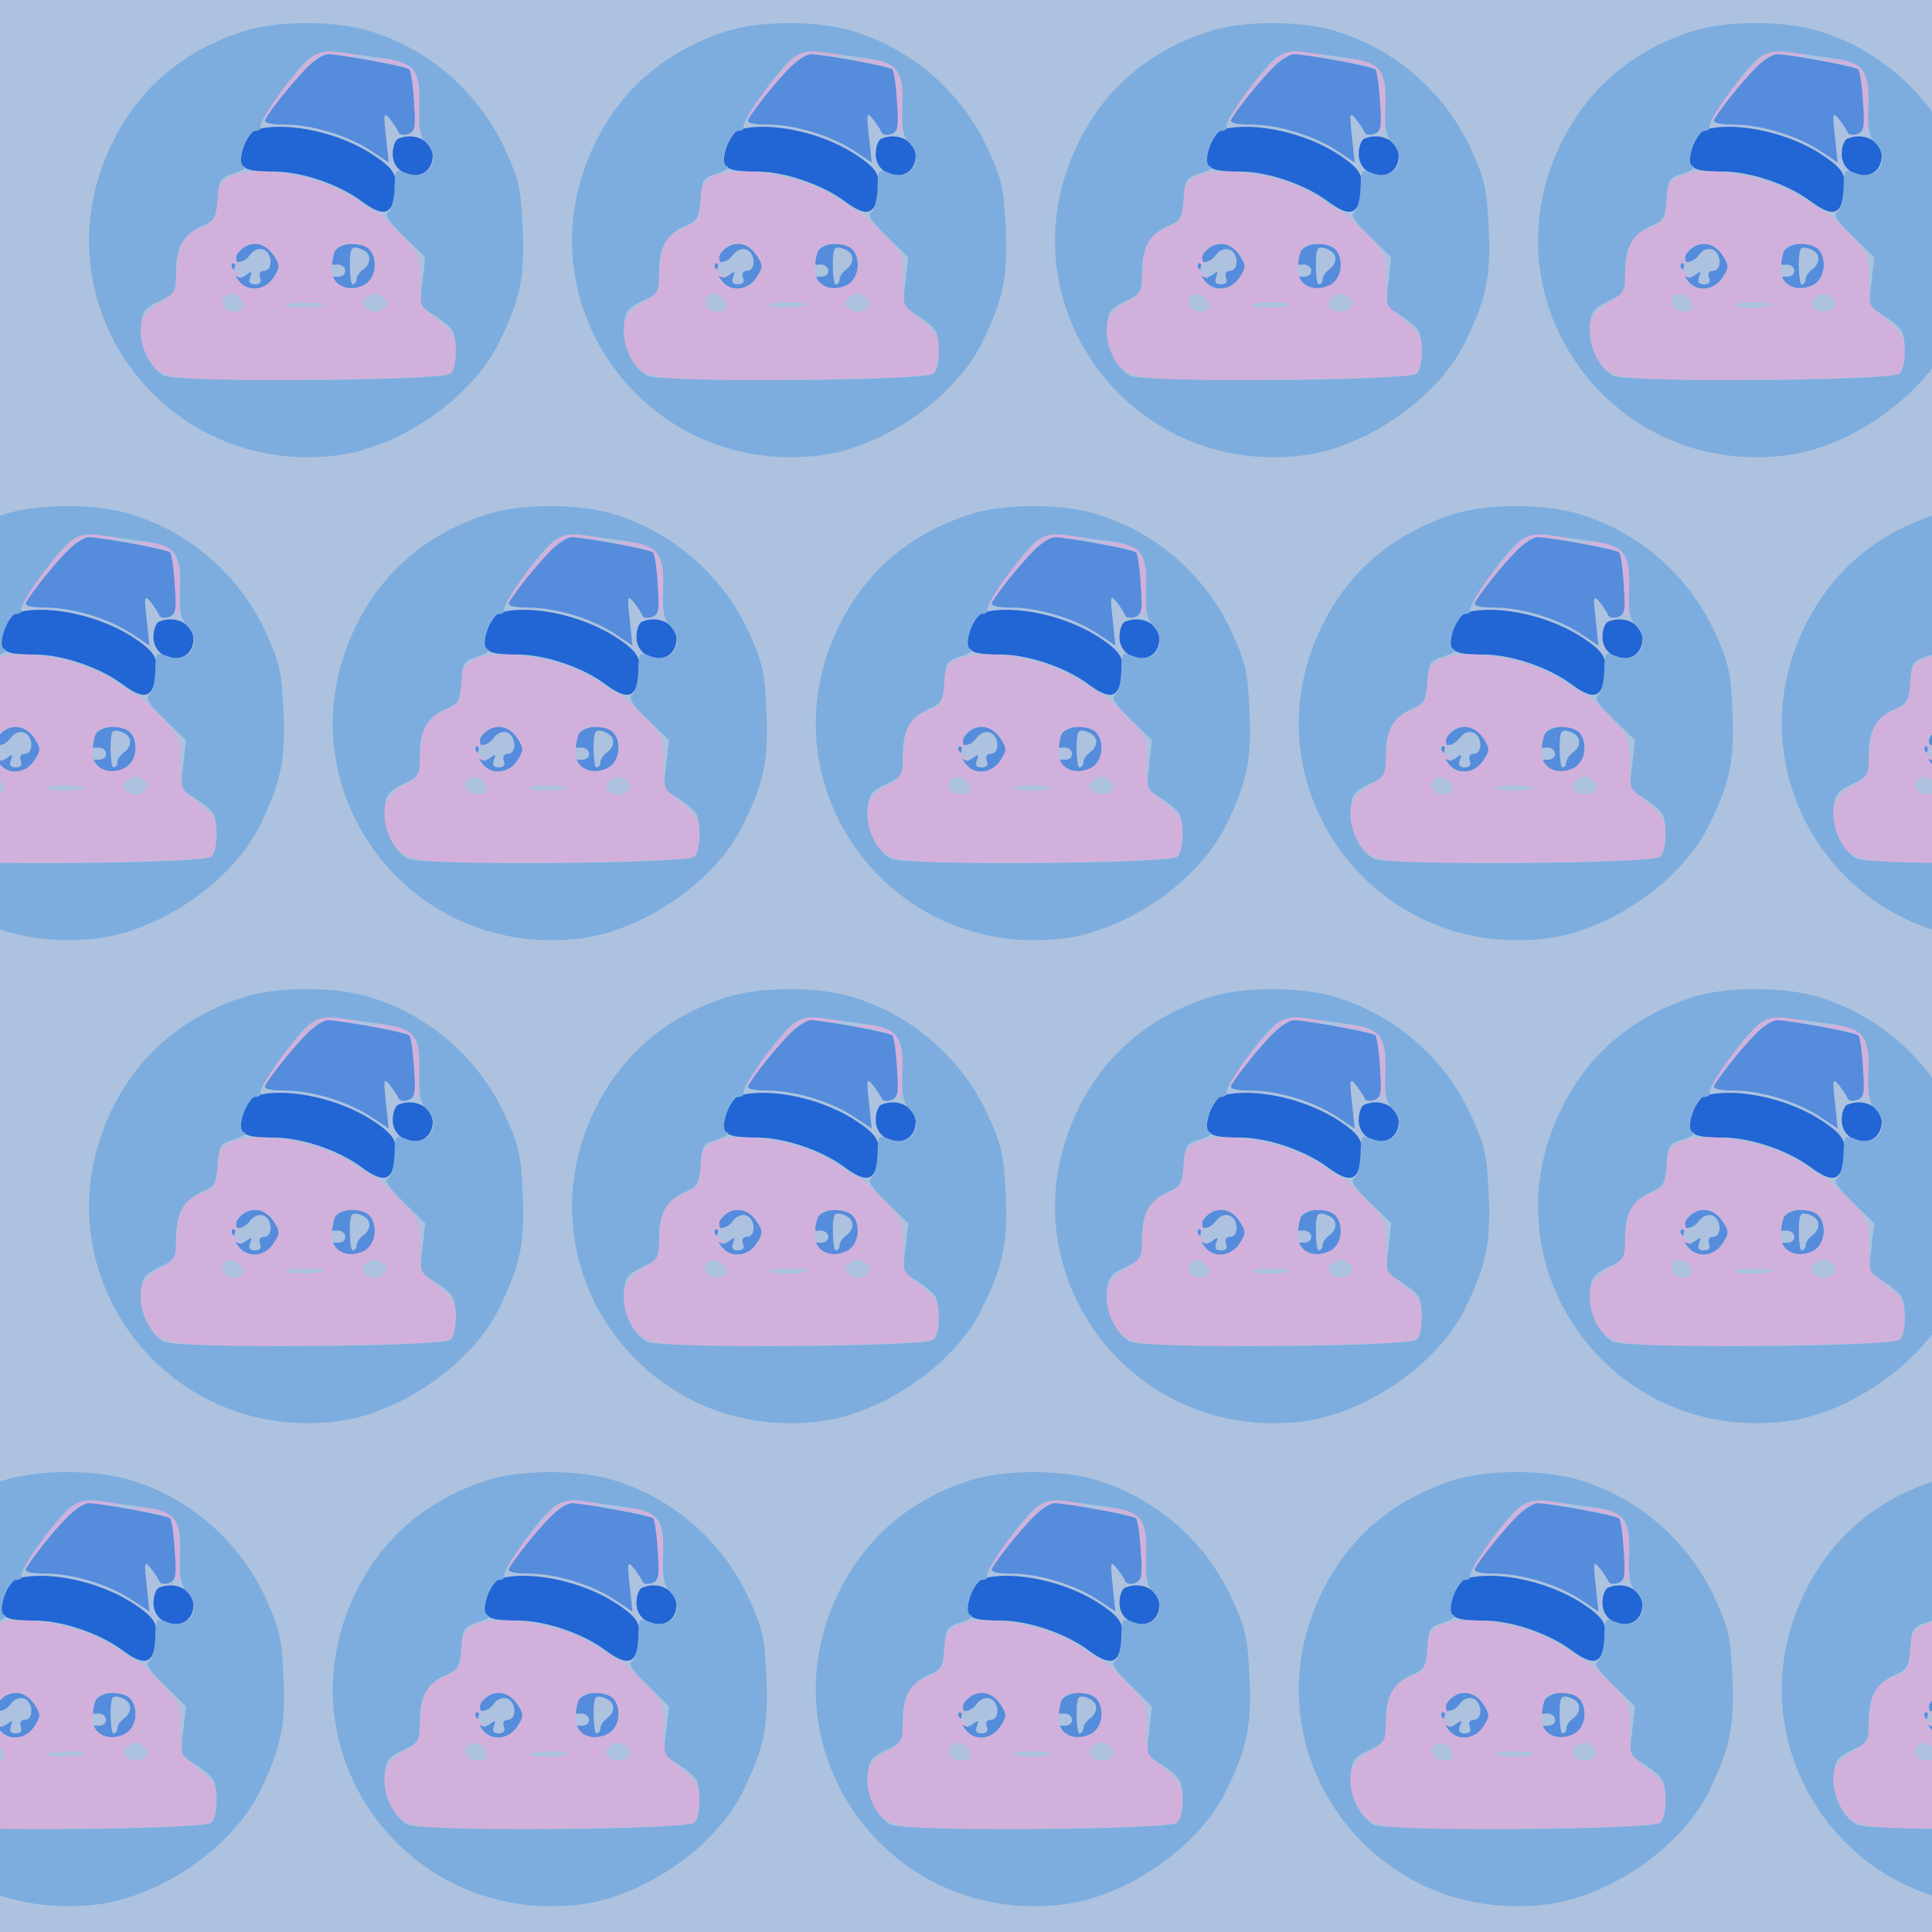 <?xml version="1.0" standalone="no"?>
<!DOCTYPE svg PUBLIC "-//W3C//DTD SVG 20010904//EN"
 "http://www.w3.org/TR/2001/REC-SVG-20010904/DTD/svg10.dtd">
<svg version="1.0" xmlns="http://www.w3.org/2000/svg" width="428pt" height="428pt" viewBox="0 0 428 428" preserveAspectRatio = "xMidYMid meet" >
<rect width="428" height="428" fill="#ACC2DF"/>
<g id="row0" transform="translate(14,0.0)">
<g id="0" transform="translate(0.0,0)scale(1,1)">

<path d="M717 931 c24 -4 46 -11 50 -15 4 -4 8 -38 8 -76 0 -37 3 -66 8 -63 4 2 7 31 7 64 0 73 -21 100 -77 98 l-38 -2 42 -6z" transform="translate(0,107) scale(0.1,-0.1)" stroke="none" fill="#D1B1DB"/>

<path d="M553 945 c-23 -16 -113 -128 -113 -141 0 -6 20 18 55 65 5 7 25 29 43 49 31 32 36 34 80 29 31 -4 40 -3 27 3 -31 14 -69 11 -92 -5z" transform="translate(0,107) scale(0.1,-0.1)" stroke="none" fill="#D1B1DB"/>

<path d="M384 505 c-9 -14 -14 -28 -10 -32 3 -3 6 -1 6 5 0 7 5 12 11 12 7 0 17 7 24 17 7 9 19 14 29 10 20 -8 21 -47 1 -47 -9 0 -12 -6 -9 -15 4 -10 0 -15 -11 -15 -12 0 -15 5 -11 16 5 13 4 14 -7 6 -8 -7 -18 -8 -23 -4 -4 4 -2 -1 5 -10 20 -26 58 -22 77 7 15 23 15 27 0 50 -22 33 -60 33 -82 0z" transform="translate(0,107) scale(0.1,-0.1)" stroke="none" fill="#558CDC"/>

<path d="M743 763 c-7 -2 -13 -18 -13 -34 0 -55 80 -66 88 -12 6 37 -36 62 -75 46z" transform="translate(0,107) scale(0.1,-0.1)" stroke="none" fill="#2265D4"/>

<path d="M600 511 c-14 -26 -13 -29 8 -27 9 0 17 -6 17 -14 0 -9 -8 -14 -20 -13 -20 1 -20 1 -1 -13 23 -17 40 -18 67 -4 22 12 26 59 7 78 -19 19 -66 15 -78 -7z m77 -7 c4 -10 -1 -22 -10 -29 -10 -7 -17 -17 -17 -24 0 -6 -4 -11 -9 -11 -6 0 -9 66 -2 78 5 9 33 -1 38 -14z" transform="translate(0,107) scale(0.1,-0.1)" stroke="none" fill="#558CDC"/>

<path d="M428 783 c-9 -2 -22 -20 -29 -40 -14 -45 -4 -53 68 -53 60 0 143 -28 193 -65 47 -35 66 -32 74 9 9 45 1 60 -43 90 -74 51 -192 78 -263 59z" transform="translate(0,107) scale(0.1,-0.1)" stroke="none" fill="#2265D4"/>

<path d="M537 917 c-31 -32 -75 -87 -89 -111 -5 -8 9 -12 46 -12 62 -1 141 -26 191 -60 l36 -24 -6 57 c-6 53 -5 56 9 39 8 -10 17 -24 19 -29 2 -6 11 -7 21 -4 16 6 17 16 13 72 -2 36 -7 68 -10 71 -6 7 -151 33 -180 34 -11 0 -33 -15 -50 -33z" transform="translate(0,107) scale(0.1,-0.1)" stroke="none" fill="#558CDC"/>

<path d="M362 674 c-16 -11 -22 -25 -22 -54 0 -36 -4 -41 -34 -54 -43 -18 -48 -26 -55 -95 -5 -43 -11 -58 -27 -66 -56 -28 -69 -67 -39 -124 27 -53 52 -56 370 -52 176 2 295 7 303 13 6 6 12 28 12 49 0 32 -6 43 -40 70 -38 31 -40 35 -40 90 0 55 -2 60 -45 103 -25 25 -47 46 -51 46 -3 0 -24 13 -47 29 -82 56 -235 80 -285 45z m104 -169 c15 -23 15 -27 0 -50 -19 -29 -57 -33 -77 -8 -12 14 -12 16 1 9 9 -4 8 -1 -2 7 -20 16 -25 32 -6 21 7 -4 8 -3 4 5 -11 17 12 41 40 41 14 0 30 -10 40 -25z m212 13 c22 -22 14 -67 -13 -80 -38 -17 -72 2 -70 39 1 16 5 35 9 41 9 16 59 15 74 0z m-280 -121 c2 -11 -3 -17 -17 -17 -23 0 -35 15 -26 31 10 15 39 6 43 -14z m311 14 c17 -11 5 -31 -19 -31 -24 0 -36 20 -19 31 8 5 16 9 19 9 3 0 11 -4 19 -9z m-131 -16 c-8 -8 -77 -9 -85 -2 -3 4 15 7 42 7 27 0 46 -2 43 -5z" transform="translate(0,107) scale(0.1,-0.1)" stroke="none" fill="#D1B1DB"/>

<path d="M400 1001 c-136 -44 -234 -128 -294 -253 -166 -348 114 -734 499 -687 140 17 298 126 359 247 48 97 59 147 54 256 -4 89 -9 110 -40 177 -60 130 -177 228 -313 264 -78 20 -196 18 -265 -4z m309 -60 c70 -10 83 -27 80 -108 -2 -46 2 -65 14 -78 37 -37 7 -87 -41 -69 -27 10 -27 10 -28 -34 -1 -24 -7 -48 -14 -52 -9 -6 0 -20 35 -54 l47 -46 -6 -54 c-7 -53 -7 -54 27 -75 19 -12 38 -28 41 -37 10 -27 7 -81 -6 -92 -20 -16 -607 -20 -635 -4 -32 18 -55 67 -51 110 3 32 8 39 41 55 35 16 37 20 37 65 0 55 17 84 59 102 26 11 30 18 33 59 3 43 5 47 37 57 19 6 29 13 21 16 -18 6 6 78 26 78 8 0 13 4 11 10 -3 15 85 136 113 154 18 12 37 15 65 10 22 -3 64 -9 94 -13z" transform="translate(0,107) scale(0.1,-0.1)" stroke="none" fill="#7DADDE"/>

</g>

<g id="1" transform="translate(107.0,0)scale(1,1)">

<path d="M717 931 c24 -4 46 -11 50 -15 4 -4 8 -38 8 -76 0 -37 3 -66 8 -63 4 2 7 31 7 64 0 73 -21 100 -77 98 l-38 -2 42 -6z" transform="translate(0,107) scale(0.1,-0.1)" stroke="none" fill="#D1B1DB"/>

<path d="M553 945 c-23 -16 -113 -128 -113 -141 0 -6 20 18 55 65 5 7 25 29 43 49 31 32 36 34 80 29 31 -4 40 -3 27 3 -31 14 -69 11 -92 -5z" transform="translate(0,107) scale(0.1,-0.1)" stroke="none" fill="#D1B1DB"/>

<path d="M384 505 c-9 -14 -14 -28 -10 -32 3 -3 6 -1 6 5 0 7 5 12 11 12 7 0 17 7 24 17 7 9 19 14 29 10 20 -8 21 -47 1 -47 -9 0 -12 -6 -9 -15 4 -10 0 -15 -11 -15 -12 0 -15 5 -11 16 5 13 4 14 -7 6 -8 -7 -18 -8 -23 -4 -4 4 -2 -1 5 -10 20 -26 58 -22 77 7 15 23 15 27 0 50 -22 33 -60 33 -82 0z" transform="translate(0,107) scale(0.1,-0.1)" stroke="none" fill="#558CDC"/>

<path d="M743 763 c-7 -2 -13 -18 -13 -34 0 -55 80 -66 88 -12 6 37 -36 62 -75 46z" transform="translate(0,107) scale(0.1,-0.1)" stroke="none" fill="#2265D4"/>

<path d="M600 511 c-14 -26 -13 -29 8 -27 9 0 17 -6 17 -14 0 -9 -8 -14 -20 -13 -20 1 -20 1 -1 -13 23 -17 40 -18 67 -4 22 12 26 59 7 78 -19 19 -66 15 -78 -7z m77 -7 c4 -10 -1 -22 -10 -29 -10 -7 -17 -17 -17 -24 0 -6 -4 -11 -9 -11 -6 0 -9 66 -2 78 5 9 33 -1 38 -14z" transform="translate(0,107) scale(0.1,-0.1)" stroke="none" fill="#558CDC"/>

<path d="M428 783 c-9 -2 -22 -20 -29 -40 -14 -45 -4 -53 68 -53 60 0 143 -28 193 -65 47 -35 66 -32 74 9 9 45 1 60 -43 90 -74 51 -192 78 -263 59z" transform="translate(0,107) scale(0.1,-0.1)" stroke="none" fill="#2265D4"/>

<path d="M537 917 c-31 -32 -75 -87 -89 -111 -5 -8 9 -12 46 -12 62 -1 141 -26 191 -60 l36 -24 -6 57 c-6 53 -5 56 9 39 8 -10 17 -24 19 -29 2 -6 11 -7 21 -4 16 6 17 16 13 72 -2 36 -7 68 -10 71 -6 7 -151 33 -180 34 -11 0 -33 -15 -50 -33z" transform="translate(0,107) scale(0.1,-0.1)" stroke="none" fill="#558CDC"/>

<path d="M362 674 c-16 -11 -22 -25 -22 -54 0 -36 -4 -41 -34 -54 -43 -18 -48 -26 -55 -95 -5 -43 -11 -58 -27 -66 -56 -28 -69 -67 -39 -124 27 -53 52 -56 370 -52 176 2 295 7 303 13 6 6 12 28 12 49 0 32 -6 43 -40 70 -38 31 -40 35 -40 90 0 55 -2 60 -45 103 -25 25 -47 46 -51 46 -3 0 -24 13 -47 29 -82 56 -235 80 -285 45z m104 -169 c15 -23 15 -27 0 -50 -19 -29 -57 -33 -77 -8 -12 14 -12 16 1 9 9 -4 8 -1 -2 7 -20 16 -25 32 -6 21 7 -4 8 -3 4 5 -11 17 12 41 40 41 14 0 30 -10 40 -25z m212 13 c22 -22 14 -67 -13 -80 -38 -17 -72 2 -70 39 1 16 5 35 9 41 9 16 59 15 74 0z m-280 -121 c2 -11 -3 -17 -17 -17 -23 0 -35 15 -26 31 10 15 39 6 43 -14z m311 14 c17 -11 5 -31 -19 -31 -24 0 -36 20 -19 31 8 5 16 9 19 9 3 0 11 -4 19 -9z m-131 -16 c-8 -8 -77 -9 -85 -2 -3 4 15 7 42 7 27 0 46 -2 43 -5z" transform="translate(0,107) scale(0.1,-0.1)" stroke="none" fill="#D1B1DB"/>

<path d="M400 1001 c-136 -44 -234 -128 -294 -253 -166 -348 114 -734 499 -687 140 17 298 126 359 247 48 97 59 147 54 256 -4 89 -9 110 -40 177 -60 130 -177 228 -313 264 -78 20 -196 18 -265 -4z m309 -60 c70 -10 83 -27 80 -108 -2 -46 2 -65 14 -78 37 -37 7 -87 -41 -69 -27 10 -27 10 -28 -34 -1 -24 -7 -48 -14 -52 -9 -6 0 -20 35 -54 l47 -46 -6 -54 c-7 -53 -7 -54 27 -75 19 -12 38 -28 41 -37 10 -27 7 -81 -6 -92 -20 -16 -607 -20 -635 -4 -32 18 -55 67 -51 110 3 32 8 39 41 55 35 16 37 20 37 65 0 55 17 84 59 102 26 11 30 18 33 59 3 43 5 47 37 57 19 6 29 13 21 16 -18 6 6 78 26 78 8 0 13 4 11 10 -3 15 85 136 113 154 18 12 37 15 65 10 22 -3 64 -9 94 -13z" transform="translate(0,107) scale(0.1,-0.1)" stroke="none" fill="#7DADDE"/>

</g>

<g id="2" transform="translate(214.0,0)scale(1,1)">

<path d="M717 931 c24 -4 46 -11 50 -15 4 -4 8 -38 8 -76 0 -37 3 -66 8 -63 4 2 7 31 7 64 0 73 -21 100 -77 98 l-38 -2 42 -6z" transform="translate(0,107) scale(0.1,-0.1)" stroke="none" fill="#D1B1DB"/>

<path d="M553 945 c-23 -16 -113 -128 -113 -141 0 -6 20 18 55 65 5 7 25 29 43 49 31 32 36 34 80 29 31 -4 40 -3 27 3 -31 14 -69 11 -92 -5z" transform="translate(0,107) scale(0.1,-0.1)" stroke="none" fill="#D1B1DB"/>

<path d="M384 505 c-9 -14 -14 -28 -10 -32 3 -3 6 -1 6 5 0 7 5 12 11 12 7 0 17 7 24 17 7 9 19 14 29 10 20 -8 21 -47 1 -47 -9 0 -12 -6 -9 -15 4 -10 0 -15 -11 -15 -12 0 -15 5 -11 16 5 13 4 14 -7 6 -8 -7 -18 -8 -23 -4 -4 4 -2 -1 5 -10 20 -26 58 -22 77 7 15 23 15 27 0 50 -22 33 -60 33 -82 0z" transform="translate(0,107) scale(0.1,-0.1)" stroke="none" fill="#558CDC"/>

<path d="M743 763 c-7 -2 -13 -18 -13 -34 0 -55 80 -66 88 -12 6 37 -36 62 -75 46z" transform="translate(0,107) scale(0.1,-0.1)" stroke="none" fill="#2265D4"/>

<path d="M600 511 c-14 -26 -13 -29 8 -27 9 0 17 -6 17 -14 0 -9 -8 -14 -20 -13 -20 1 -20 1 -1 -13 23 -17 40 -18 67 -4 22 12 26 59 7 78 -19 19 -66 15 -78 -7z m77 -7 c4 -10 -1 -22 -10 -29 -10 -7 -17 -17 -17 -24 0 -6 -4 -11 -9 -11 -6 0 -9 66 -2 78 5 9 33 -1 38 -14z" transform="translate(0,107) scale(0.1,-0.1)" stroke="none" fill="#558CDC"/>

<path d="M428 783 c-9 -2 -22 -20 -29 -40 -14 -45 -4 -53 68 -53 60 0 143 -28 193 -65 47 -35 66 -32 74 9 9 45 1 60 -43 90 -74 51 -192 78 -263 59z" transform="translate(0,107) scale(0.1,-0.1)" stroke="none" fill="#2265D4"/>

<path d="M537 917 c-31 -32 -75 -87 -89 -111 -5 -8 9 -12 46 -12 62 -1 141 -26 191 -60 l36 -24 -6 57 c-6 53 -5 56 9 39 8 -10 17 -24 19 -29 2 -6 11 -7 21 -4 16 6 17 16 13 72 -2 36 -7 68 -10 71 -6 7 -151 33 -180 34 -11 0 -33 -15 -50 -33z" transform="translate(0,107) scale(0.1,-0.1)" stroke="none" fill="#558CDC"/>

<path d="M362 674 c-16 -11 -22 -25 -22 -54 0 -36 -4 -41 -34 -54 -43 -18 -48 -26 -55 -95 -5 -43 -11 -58 -27 -66 -56 -28 -69 -67 -39 -124 27 -53 52 -56 370 -52 176 2 295 7 303 13 6 6 12 28 12 49 0 32 -6 43 -40 70 -38 31 -40 35 -40 90 0 55 -2 60 -45 103 -25 25 -47 46 -51 46 -3 0 -24 13 -47 29 -82 56 -235 80 -285 45z m104 -169 c15 -23 15 -27 0 -50 -19 -29 -57 -33 -77 -8 -12 14 -12 16 1 9 9 -4 8 -1 -2 7 -20 16 -25 32 -6 21 7 -4 8 -3 4 5 -11 17 12 41 40 41 14 0 30 -10 40 -25z m212 13 c22 -22 14 -67 -13 -80 -38 -17 -72 2 -70 39 1 16 5 35 9 41 9 16 59 15 74 0z m-280 -121 c2 -11 -3 -17 -17 -17 -23 0 -35 15 -26 31 10 15 39 6 43 -14z m311 14 c17 -11 5 -31 -19 -31 -24 0 -36 20 -19 31 8 5 16 9 19 9 3 0 11 -4 19 -9z m-131 -16 c-8 -8 -77 -9 -85 -2 -3 4 15 7 42 7 27 0 46 -2 43 -5z" transform="translate(0,107) scale(0.1,-0.1)" stroke="none" fill="#D1B1DB"/>

<path d="M400 1001 c-136 -44 -234 -128 -294 -253 -166 -348 114 -734 499 -687 140 17 298 126 359 247 48 97 59 147 54 256 -4 89 -9 110 -40 177 -60 130 -177 228 -313 264 -78 20 -196 18 -265 -4z m309 -60 c70 -10 83 -27 80 -108 -2 -46 2 -65 14 -78 37 -37 7 -87 -41 -69 -27 10 -27 10 -28 -34 -1 -24 -7 -48 -14 -52 -9 -6 0 -20 35 -54 l47 -46 -6 -54 c-7 -53 -7 -54 27 -75 19 -12 38 -28 41 -37 10 -27 7 -81 -6 -92 -20 -16 -607 -20 -635 -4 -32 18 -55 67 -51 110 3 32 8 39 41 55 35 16 37 20 37 65 0 55 17 84 59 102 26 11 30 18 33 59 3 43 5 47 37 57 19 6 29 13 21 16 -18 6 6 78 26 78 8 0 13 4 11 10 -3 15 85 136 113 154 18 12 37 15 65 10 22 -3 64 -9 94 -13z" transform="translate(0,107) scale(0.1,-0.1)" stroke="none" fill="#7DADDE"/>

</g>

<g id="3" transform="translate(321.0,0)scale(1,1)">

<path d="M717 931 c24 -4 46 -11 50 -15 4 -4 8 -38 8 -76 0 -37 3 -66 8 -63 4 2 7 31 7 64 0 73 -21 100 -77 98 l-38 -2 42 -6z" transform="translate(0,107) scale(0.1,-0.1)" stroke="none" fill="#D1B1DB"/>

<path d="M553 945 c-23 -16 -113 -128 -113 -141 0 -6 20 18 55 65 5 7 25 29 43 49 31 32 36 34 80 29 31 -4 40 -3 27 3 -31 14 -69 11 -92 -5z" transform="translate(0,107) scale(0.1,-0.1)" stroke="none" fill="#D1B1DB"/>

<path d="M384 505 c-9 -14 -14 -28 -10 -32 3 -3 6 -1 6 5 0 7 5 12 11 12 7 0 17 7 24 17 7 9 19 14 29 10 20 -8 21 -47 1 -47 -9 0 -12 -6 -9 -15 4 -10 0 -15 -11 -15 -12 0 -15 5 -11 16 5 13 4 14 -7 6 -8 -7 -18 -8 -23 -4 -4 4 -2 -1 5 -10 20 -26 58 -22 77 7 15 23 15 27 0 50 -22 33 -60 33 -82 0z" transform="translate(0,107) scale(0.1,-0.1)" stroke="none" fill="#558CDC"/>

<path d="M743 763 c-7 -2 -13 -18 -13 -34 0 -55 80 -66 88 -12 6 37 -36 62 -75 46z" transform="translate(0,107) scale(0.1,-0.1)" stroke="none" fill="#2265D4"/>

<path d="M600 511 c-14 -26 -13 -29 8 -27 9 0 17 -6 17 -14 0 -9 -8 -14 -20 -13 -20 1 -20 1 -1 -13 23 -17 40 -18 67 -4 22 12 26 59 7 78 -19 19 -66 15 -78 -7z m77 -7 c4 -10 -1 -22 -10 -29 -10 -7 -17 -17 -17 -24 0 -6 -4 -11 -9 -11 -6 0 -9 66 -2 78 5 9 33 -1 38 -14z" transform="translate(0,107) scale(0.1,-0.1)" stroke="none" fill="#558CDC"/>

<path d="M428 783 c-9 -2 -22 -20 -29 -40 -14 -45 -4 -53 68 -53 60 0 143 -28 193 -65 47 -35 66 -32 74 9 9 45 1 60 -43 90 -74 51 -192 78 -263 59z" transform="translate(0,107) scale(0.1,-0.1)" stroke="none" fill="#2265D4"/>

<path d="M537 917 c-31 -32 -75 -87 -89 -111 -5 -8 9 -12 46 -12 62 -1 141 -26 191 -60 l36 -24 -6 57 c-6 53 -5 56 9 39 8 -10 17 -24 19 -29 2 -6 11 -7 21 -4 16 6 17 16 13 72 -2 36 -7 68 -10 71 -6 7 -151 33 -180 34 -11 0 -33 -15 -50 -33z" transform="translate(0,107) scale(0.1,-0.1)" stroke="none" fill="#558CDC"/>

<path d="M362 674 c-16 -11 -22 -25 -22 -54 0 -36 -4 -41 -34 -54 -43 -18 -48 -26 -55 -95 -5 -43 -11 -58 -27 -66 -56 -28 -69 -67 -39 -124 27 -53 52 -56 370 -52 176 2 295 7 303 13 6 6 12 28 12 49 0 32 -6 43 -40 70 -38 31 -40 35 -40 90 0 55 -2 60 -45 103 -25 25 -47 46 -51 46 -3 0 -24 13 -47 29 -82 56 -235 80 -285 45z m104 -169 c15 -23 15 -27 0 -50 -19 -29 -57 -33 -77 -8 -12 14 -12 16 1 9 9 -4 8 -1 -2 7 -20 16 -25 32 -6 21 7 -4 8 -3 4 5 -11 17 12 41 40 41 14 0 30 -10 40 -25z m212 13 c22 -22 14 -67 -13 -80 -38 -17 -72 2 -70 39 1 16 5 35 9 41 9 16 59 15 74 0z m-280 -121 c2 -11 -3 -17 -17 -17 -23 0 -35 15 -26 31 10 15 39 6 43 -14z m311 14 c17 -11 5 -31 -19 -31 -24 0 -36 20 -19 31 8 5 16 9 19 9 3 0 11 -4 19 -9z m-131 -16 c-8 -8 -77 -9 -85 -2 -3 4 15 7 42 7 27 0 46 -2 43 -5z" transform="translate(0,107) scale(0.1,-0.1)" stroke="none" fill="#D1B1DB"/>

<path d="M400 1001 c-136 -44 -234 -128 -294 -253 -166 -348 114 -734 499 -687 140 17 298 126 359 247 48 97 59 147 54 256 -4 89 -9 110 -40 177 -60 130 -177 228 -313 264 -78 20 -196 18 -265 -4z m309 -60 c70 -10 83 -27 80 -108 -2 -46 2 -65 14 -78 37 -37 7 -87 -41 -69 -27 10 -27 10 -28 -34 -1 -24 -7 -48 -14 -52 -9 -6 0 -20 35 -54 l47 -46 -6 -54 c-7 -53 -7 -54 27 -75 19 -12 38 -28 41 -37 10 -27 7 -81 -6 -92 -20 -16 -607 -20 -635 -4 -32 18 -55 67 -51 110 3 32 8 39 41 55 35 16 37 20 37 65 0 55 17 84 59 102 26 11 30 18 33 59 3 43 5 47 37 57 19 6 29 13 21 16 -18 6 6 78 26 78 8 0 13 4 11 10 -3 15 85 136 113 154 18 12 37 15 65 10 22 -3 64 -9 94 -13z" transform="translate(0,107) scale(0.1,-0.1)" stroke="none" fill="#7DADDE"/>

</g>

<g id="4" transform="translate(428.0,0)scale(1,1)">

<path d="M717 931 c24 -4 46 -11 50 -15 4 -4 8 -38 8 -76 0 -37 3 -66 8 -63 4 2 7 31 7 64 0 73 -21 100 -77 98 l-38 -2 42 -6z" transform="translate(0,107) scale(0.1,-0.1)" stroke="none" fill="#D1B1DB"/>

<path d="M553 945 c-23 -16 -113 -128 -113 -141 0 -6 20 18 55 65 5 7 25 29 43 49 31 32 36 34 80 29 31 -4 40 -3 27 3 -31 14 -69 11 -92 -5z" transform="translate(0,107) scale(0.1,-0.1)" stroke="none" fill="#D1B1DB"/>

<path d="M384 505 c-9 -14 -14 -28 -10 -32 3 -3 6 -1 6 5 0 7 5 12 11 12 7 0 17 7 24 17 7 9 19 14 29 10 20 -8 21 -47 1 -47 -9 0 -12 -6 -9 -15 4 -10 0 -15 -11 -15 -12 0 -15 5 -11 16 5 13 4 14 -7 6 -8 -7 -18 -8 -23 -4 -4 4 -2 -1 5 -10 20 -26 58 -22 77 7 15 23 15 27 0 50 -22 33 -60 33 -82 0z" transform="translate(0,107) scale(0.1,-0.1)" stroke="none" fill="#558CDC"/>

<path d="M743 763 c-7 -2 -13 -18 -13 -34 0 -55 80 -66 88 -12 6 37 -36 62 -75 46z" transform="translate(0,107) scale(0.1,-0.1)" stroke="none" fill="#2265D4"/>

<path d="M600 511 c-14 -26 -13 -29 8 -27 9 0 17 -6 17 -14 0 -9 -8 -14 -20 -13 -20 1 -20 1 -1 -13 23 -17 40 -18 67 -4 22 12 26 59 7 78 -19 19 -66 15 -78 -7z m77 -7 c4 -10 -1 -22 -10 -29 -10 -7 -17 -17 -17 -24 0 -6 -4 -11 -9 -11 -6 0 -9 66 -2 78 5 9 33 -1 38 -14z" transform="translate(0,107) scale(0.1,-0.1)" stroke="none" fill="#558CDC"/>

<path d="M428 783 c-9 -2 -22 -20 -29 -40 -14 -45 -4 -53 68 -53 60 0 143 -28 193 -65 47 -35 66 -32 74 9 9 45 1 60 -43 90 -74 51 -192 78 -263 59z" transform="translate(0,107) scale(0.1,-0.1)" stroke="none" fill="#2265D4"/>

<path d="M537 917 c-31 -32 -75 -87 -89 -111 -5 -8 9 -12 46 -12 62 -1 141 -26 191 -60 l36 -24 -6 57 c-6 53 -5 56 9 39 8 -10 17 -24 19 -29 2 -6 11 -7 21 -4 16 6 17 16 13 72 -2 36 -7 68 -10 71 -6 7 -151 33 -180 34 -11 0 -33 -15 -50 -33z" transform="translate(0,107) scale(0.1,-0.1)" stroke="none" fill="#558CDC"/>

<path d="M362 674 c-16 -11 -22 -25 -22 -54 0 -36 -4 -41 -34 -54 -43 -18 -48 -26 -55 -95 -5 -43 -11 -58 -27 -66 -56 -28 -69 -67 -39 -124 27 -53 52 -56 370 -52 176 2 295 7 303 13 6 6 12 28 12 49 0 32 -6 43 -40 70 -38 31 -40 35 -40 90 0 55 -2 60 -45 103 -25 25 -47 46 -51 46 -3 0 -24 13 -47 29 -82 56 -235 80 -285 45z m104 -169 c15 -23 15 -27 0 -50 -19 -29 -57 -33 -77 -8 -12 14 -12 16 1 9 9 -4 8 -1 -2 7 -20 16 -25 32 -6 21 7 -4 8 -3 4 5 -11 17 12 41 40 41 14 0 30 -10 40 -25z m212 13 c22 -22 14 -67 -13 -80 -38 -17 -72 2 -70 39 1 16 5 35 9 41 9 16 59 15 74 0z m-280 -121 c2 -11 -3 -17 -17 -17 -23 0 -35 15 -26 31 10 15 39 6 43 -14z m311 14 c17 -11 5 -31 -19 -31 -24 0 -36 20 -19 31 8 5 16 9 19 9 3 0 11 -4 19 -9z m-131 -16 c-8 -8 -77 -9 -85 -2 -3 4 15 7 42 7 27 0 46 -2 43 -5z" transform="translate(0,107) scale(0.1,-0.1)" stroke="none" fill="#D1B1DB"/>

<path d="M400 1001 c-136 -44 -234 -128 -294 -253 -166 -348 114 -734 499 -687 140 17 298 126 359 247 48 97 59 147 54 256 -4 89 -9 110 -40 177 -60 130 -177 228 -313 264 -78 20 -196 18 -265 -4z m309 -60 c70 -10 83 -27 80 -108 -2 -46 2 -65 14 -78 37 -37 7 -87 -41 -69 -27 10 -27 10 -28 -34 -1 -24 -7 -48 -14 -52 -9 -6 0 -20 35 -54 l47 -46 -6 -54 c-7 -53 -7 -54 27 -75 19 -12 38 -28 41 -37 10 -27 7 -81 -6 -92 -20 -16 -607 -20 -635 -4 -32 18 -55 67 -51 110 3 32 8 39 41 55 35 16 37 20 37 65 0 55 17 84 59 102 26 11 30 18 33 59 3 43 5 47 37 57 19 6 29 13 21 16 -18 6 6 78 26 78 8 0 13 4 11 10 -3 15 85 136 113 154 18 12 37 15 65 10 22 -3 64 -9 94 -13z" transform="translate(0,107) scale(0.1,-0.1)" stroke="none" fill="#7DADDE"/>

</g>

</g>
<g id="row1" transform="translate(-39,107.0)">
<g id="0" transform="translate(0.0,0)scale(1,1)">

<path d="M717 931 c24 -4 46 -11 50 -15 4 -4 8 -38 8 -76 0 -37 3 -66 8 -63 4 2 7 31 7 64 0 73 -21 100 -77 98 l-38 -2 42 -6z" transform="translate(0,107) scale(0.1,-0.1)" stroke="none" fill="#D1B1DB"/>

<path d="M553 945 c-23 -16 -113 -128 -113 -141 0 -6 20 18 55 65 5 7 25 29 43 49 31 32 36 34 80 29 31 -4 40 -3 27 3 -31 14 -69 11 -92 -5z" transform="translate(0,107) scale(0.1,-0.1)" stroke="none" fill="#D1B1DB"/>

<path d="M384 505 c-9 -14 -14 -28 -10 -32 3 -3 6 -1 6 5 0 7 5 12 11 12 7 0 17 7 24 17 7 9 19 14 29 10 20 -8 21 -47 1 -47 -9 0 -12 -6 -9 -15 4 -10 0 -15 -11 -15 -12 0 -15 5 -11 16 5 13 4 14 -7 6 -8 -7 -18 -8 -23 -4 -4 4 -2 -1 5 -10 20 -26 58 -22 77 7 15 23 15 27 0 50 -22 33 -60 33 -82 0z" transform="translate(0,107) scale(0.1,-0.1)" stroke="none" fill="#558CDC"/>

<path d="M743 763 c-7 -2 -13 -18 -13 -34 0 -55 80 -66 88 -12 6 37 -36 62 -75 46z" transform="translate(0,107) scale(0.1,-0.1)" stroke="none" fill="#2265D4"/>

<path d="M600 511 c-14 -26 -13 -29 8 -27 9 0 17 -6 17 -14 0 -9 -8 -14 -20 -13 -20 1 -20 1 -1 -13 23 -17 40 -18 67 -4 22 12 26 59 7 78 -19 19 -66 15 -78 -7z m77 -7 c4 -10 -1 -22 -10 -29 -10 -7 -17 -17 -17 -24 0 -6 -4 -11 -9 -11 -6 0 -9 66 -2 78 5 9 33 -1 38 -14z" transform="translate(0,107) scale(0.1,-0.1)" stroke="none" fill="#558CDC"/>

<path d="M428 783 c-9 -2 -22 -20 -29 -40 -14 -45 -4 -53 68 -53 60 0 143 -28 193 -65 47 -35 66 -32 74 9 9 45 1 60 -43 90 -74 51 -192 78 -263 59z" transform="translate(0,107) scale(0.1,-0.1)" stroke="none" fill="#2265D4"/>

<path d="M537 917 c-31 -32 -75 -87 -89 -111 -5 -8 9 -12 46 -12 62 -1 141 -26 191 -60 l36 -24 -6 57 c-6 53 -5 56 9 39 8 -10 17 -24 19 -29 2 -6 11 -7 21 -4 16 6 17 16 13 72 -2 36 -7 68 -10 71 -6 7 -151 33 -180 34 -11 0 -33 -15 -50 -33z" transform="translate(0,107) scale(0.1,-0.1)" stroke="none" fill="#558CDC"/>

<path d="M362 674 c-16 -11 -22 -25 -22 -54 0 -36 -4 -41 -34 -54 -43 -18 -48 -26 -55 -95 -5 -43 -11 -58 -27 -66 -56 -28 -69 -67 -39 -124 27 -53 52 -56 370 -52 176 2 295 7 303 13 6 6 12 28 12 49 0 32 -6 43 -40 70 -38 31 -40 35 -40 90 0 55 -2 60 -45 103 -25 25 -47 46 -51 46 -3 0 -24 13 -47 29 -82 56 -235 80 -285 45z m104 -169 c15 -23 15 -27 0 -50 -19 -29 -57 -33 -77 -8 -12 14 -12 16 1 9 9 -4 8 -1 -2 7 -20 16 -25 32 -6 21 7 -4 8 -3 4 5 -11 17 12 41 40 41 14 0 30 -10 40 -25z m212 13 c22 -22 14 -67 -13 -80 -38 -17 -72 2 -70 39 1 16 5 35 9 41 9 16 59 15 74 0z m-280 -121 c2 -11 -3 -17 -17 -17 -23 0 -35 15 -26 31 10 15 39 6 43 -14z m311 14 c17 -11 5 -31 -19 -31 -24 0 -36 20 -19 31 8 5 16 9 19 9 3 0 11 -4 19 -9z m-131 -16 c-8 -8 -77 -9 -85 -2 -3 4 15 7 42 7 27 0 46 -2 43 -5z" transform="translate(0,107) scale(0.1,-0.1)" stroke="none" fill="#D1B1DB"/>

<path d="M400 1001 c-136 -44 -234 -128 -294 -253 -166 -348 114 -734 499 -687 140 17 298 126 359 247 48 97 59 147 54 256 -4 89 -9 110 -40 177 -60 130 -177 228 -313 264 -78 20 -196 18 -265 -4z m309 -60 c70 -10 83 -27 80 -108 -2 -46 2 -65 14 -78 37 -37 7 -87 -41 -69 -27 10 -27 10 -28 -34 -1 -24 -7 -48 -14 -52 -9 -6 0 -20 35 -54 l47 -46 -6 -54 c-7 -53 -7 -54 27 -75 19 -12 38 -28 41 -37 10 -27 7 -81 -6 -92 -20 -16 -607 -20 -635 -4 -32 18 -55 67 -51 110 3 32 8 39 41 55 35 16 37 20 37 65 0 55 17 84 59 102 26 11 30 18 33 59 3 43 5 47 37 57 19 6 29 13 21 16 -18 6 6 78 26 78 8 0 13 4 11 10 -3 15 85 136 113 154 18 12 37 15 65 10 22 -3 64 -9 94 -13z" transform="translate(0,107) scale(0.1,-0.1)" stroke="none" fill="#7DADDE"/>

</g>

<g id="1" transform="translate(107.0,0)scale(1,1)">

<path d="M717 931 c24 -4 46 -11 50 -15 4 -4 8 -38 8 -76 0 -37 3 -66 8 -63 4 2 7 31 7 64 0 73 -21 100 -77 98 l-38 -2 42 -6z" transform="translate(0,107) scale(0.1,-0.1)" stroke="none" fill="#D1B1DB"/>

<path d="M553 945 c-23 -16 -113 -128 -113 -141 0 -6 20 18 55 65 5 7 25 29 43 49 31 32 36 34 80 29 31 -4 40 -3 27 3 -31 14 -69 11 -92 -5z" transform="translate(0,107) scale(0.1,-0.1)" stroke="none" fill="#D1B1DB"/>

<path d="M384 505 c-9 -14 -14 -28 -10 -32 3 -3 6 -1 6 5 0 7 5 12 11 12 7 0 17 7 24 17 7 9 19 14 29 10 20 -8 21 -47 1 -47 -9 0 -12 -6 -9 -15 4 -10 0 -15 -11 -15 -12 0 -15 5 -11 16 5 13 4 14 -7 6 -8 -7 -18 -8 -23 -4 -4 4 -2 -1 5 -10 20 -26 58 -22 77 7 15 23 15 27 0 50 -22 33 -60 33 -82 0z" transform="translate(0,107) scale(0.1,-0.1)" stroke="none" fill="#558CDC"/>

<path d="M743 763 c-7 -2 -13 -18 -13 -34 0 -55 80 -66 88 -12 6 37 -36 62 -75 46z" transform="translate(0,107) scale(0.1,-0.1)" stroke="none" fill="#2265D4"/>

<path d="M600 511 c-14 -26 -13 -29 8 -27 9 0 17 -6 17 -14 0 -9 -8 -14 -20 -13 -20 1 -20 1 -1 -13 23 -17 40 -18 67 -4 22 12 26 59 7 78 -19 19 -66 15 -78 -7z m77 -7 c4 -10 -1 -22 -10 -29 -10 -7 -17 -17 -17 -24 0 -6 -4 -11 -9 -11 -6 0 -9 66 -2 78 5 9 33 -1 38 -14z" transform="translate(0,107) scale(0.1,-0.1)" stroke="none" fill="#558CDC"/>

<path d="M428 783 c-9 -2 -22 -20 -29 -40 -14 -45 -4 -53 68 -53 60 0 143 -28 193 -65 47 -35 66 -32 74 9 9 45 1 60 -43 90 -74 51 -192 78 -263 59z" transform="translate(0,107) scale(0.1,-0.1)" stroke="none" fill="#2265D4"/>

<path d="M537 917 c-31 -32 -75 -87 -89 -111 -5 -8 9 -12 46 -12 62 -1 141 -26 191 -60 l36 -24 -6 57 c-6 53 -5 56 9 39 8 -10 17 -24 19 -29 2 -6 11 -7 21 -4 16 6 17 16 13 72 -2 36 -7 68 -10 71 -6 7 -151 33 -180 34 -11 0 -33 -15 -50 -33z" transform="translate(0,107) scale(0.1,-0.1)" stroke="none" fill="#558CDC"/>

<path d="M362 674 c-16 -11 -22 -25 -22 -54 0 -36 -4 -41 -34 -54 -43 -18 -48 -26 -55 -95 -5 -43 -11 -58 -27 -66 -56 -28 -69 -67 -39 -124 27 -53 52 -56 370 -52 176 2 295 7 303 13 6 6 12 28 12 49 0 32 -6 43 -40 70 -38 31 -40 35 -40 90 0 55 -2 60 -45 103 -25 25 -47 46 -51 46 -3 0 -24 13 -47 29 -82 56 -235 80 -285 45z m104 -169 c15 -23 15 -27 0 -50 -19 -29 -57 -33 -77 -8 -12 14 -12 16 1 9 9 -4 8 -1 -2 7 -20 16 -25 32 -6 21 7 -4 8 -3 4 5 -11 17 12 41 40 41 14 0 30 -10 40 -25z m212 13 c22 -22 14 -67 -13 -80 -38 -17 -72 2 -70 39 1 16 5 35 9 41 9 16 59 15 74 0z m-280 -121 c2 -11 -3 -17 -17 -17 -23 0 -35 15 -26 31 10 15 39 6 43 -14z m311 14 c17 -11 5 -31 -19 -31 -24 0 -36 20 -19 31 8 5 16 9 19 9 3 0 11 -4 19 -9z m-131 -16 c-8 -8 -77 -9 -85 -2 -3 4 15 7 42 7 27 0 46 -2 43 -5z" transform="translate(0,107) scale(0.1,-0.1)" stroke="none" fill="#D1B1DB"/>

<path d="M400 1001 c-136 -44 -234 -128 -294 -253 -166 -348 114 -734 499 -687 140 17 298 126 359 247 48 97 59 147 54 256 -4 89 -9 110 -40 177 -60 130 -177 228 -313 264 -78 20 -196 18 -265 -4z m309 -60 c70 -10 83 -27 80 -108 -2 -46 2 -65 14 -78 37 -37 7 -87 -41 -69 -27 10 -27 10 -28 -34 -1 -24 -7 -48 -14 -52 -9 -6 0 -20 35 -54 l47 -46 -6 -54 c-7 -53 -7 -54 27 -75 19 -12 38 -28 41 -37 10 -27 7 -81 -6 -92 -20 -16 -607 -20 -635 -4 -32 18 -55 67 -51 110 3 32 8 39 41 55 35 16 37 20 37 65 0 55 17 84 59 102 26 11 30 18 33 59 3 43 5 47 37 57 19 6 29 13 21 16 -18 6 6 78 26 78 8 0 13 4 11 10 -3 15 85 136 113 154 18 12 37 15 65 10 22 -3 64 -9 94 -13z" transform="translate(0,107) scale(0.1,-0.1)" stroke="none" fill="#7DADDE"/>

</g>

<g id="2" transform="translate(214.0,0)scale(1,1)">

<path d="M717 931 c24 -4 46 -11 50 -15 4 -4 8 -38 8 -76 0 -37 3 -66 8 -63 4 2 7 31 7 64 0 73 -21 100 -77 98 l-38 -2 42 -6z" transform="translate(0,107) scale(0.1,-0.1)" stroke="none" fill="#D1B1DB"/>

<path d="M553 945 c-23 -16 -113 -128 -113 -141 0 -6 20 18 55 65 5 7 25 29 43 49 31 32 36 34 80 29 31 -4 40 -3 27 3 -31 14 -69 11 -92 -5z" transform="translate(0,107) scale(0.1,-0.1)" stroke="none" fill="#D1B1DB"/>

<path d="M384 505 c-9 -14 -14 -28 -10 -32 3 -3 6 -1 6 5 0 7 5 12 11 12 7 0 17 7 24 17 7 9 19 14 29 10 20 -8 21 -47 1 -47 -9 0 -12 -6 -9 -15 4 -10 0 -15 -11 -15 -12 0 -15 5 -11 16 5 13 4 14 -7 6 -8 -7 -18 -8 -23 -4 -4 4 -2 -1 5 -10 20 -26 58 -22 77 7 15 23 15 27 0 50 -22 33 -60 33 -82 0z" transform="translate(0,107) scale(0.1,-0.1)" stroke="none" fill="#558CDC"/>

<path d="M743 763 c-7 -2 -13 -18 -13 -34 0 -55 80 -66 88 -12 6 37 -36 62 -75 46z" transform="translate(0,107) scale(0.1,-0.1)" stroke="none" fill="#2265D4"/>

<path d="M600 511 c-14 -26 -13 -29 8 -27 9 0 17 -6 17 -14 0 -9 -8 -14 -20 -13 -20 1 -20 1 -1 -13 23 -17 40 -18 67 -4 22 12 26 59 7 78 -19 19 -66 15 -78 -7z m77 -7 c4 -10 -1 -22 -10 -29 -10 -7 -17 -17 -17 -24 0 -6 -4 -11 -9 -11 -6 0 -9 66 -2 78 5 9 33 -1 38 -14z" transform="translate(0,107) scale(0.1,-0.1)" stroke="none" fill="#558CDC"/>

<path d="M428 783 c-9 -2 -22 -20 -29 -40 -14 -45 -4 -53 68 -53 60 0 143 -28 193 -65 47 -35 66 -32 74 9 9 45 1 60 -43 90 -74 51 -192 78 -263 59z" transform="translate(0,107) scale(0.1,-0.1)" stroke="none" fill="#2265D4"/>

<path d="M537 917 c-31 -32 -75 -87 -89 -111 -5 -8 9 -12 46 -12 62 -1 141 -26 191 -60 l36 -24 -6 57 c-6 53 -5 56 9 39 8 -10 17 -24 19 -29 2 -6 11 -7 21 -4 16 6 17 16 13 72 -2 36 -7 68 -10 71 -6 7 -151 33 -180 34 -11 0 -33 -15 -50 -33z" transform="translate(0,107) scale(0.1,-0.1)" stroke="none" fill="#558CDC"/>

<path d="M362 674 c-16 -11 -22 -25 -22 -54 0 -36 -4 -41 -34 -54 -43 -18 -48 -26 -55 -95 -5 -43 -11 -58 -27 -66 -56 -28 -69 -67 -39 -124 27 -53 52 -56 370 -52 176 2 295 7 303 13 6 6 12 28 12 49 0 32 -6 43 -40 70 -38 31 -40 35 -40 90 0 55 -2 60 -45 103 -25 25 -47 46 -51 46 -3 0 -24 13 -47 29 -82 56 -235 80 -285 45z m104 -169 c15 -23 15 -27 0 -50 -19 -29 -57 -33 -77 -8 -12 14 -12 16 1 9 9 -4 8 -1 -2 7 -20 16 -25 32 -6 21 7 -4 8 -3 4 5 -11 17 12 41 40 41 14 0 30 -10 40 -25z m212 13 c22 -22 14 -67 -13 -80 -38 -17 -72 2 -70 39 1 16 5 35 9 41 9 16 59 15 74 0z m-280 -121 c2 -11 -3 -17 -17 -17 -23 0 -35 15 -26 31 10 15 39 6 43 -14z m311 14 c17 -11 5 -31 -19 -31 -24 0 -36 20 -19 31 8 5 16 9 19 9 3 0 11 -4 19 -9z m-131 -16 c-8 -8 -77 -9 -85 -2 -3 4 15 7 42 7 27 0 46 -2 43 -5z" transform="translate(0,107) scale(0.1,-0.1)" stroke="none" fill="#D1B1DB"/>

<path d="M400 1001 c-136 -44 -234 -128 -294 -253 -166 -348 114 -734 499 -687 140 17 298 126 359 247 48 97 59 147 54 256 -4 89 -9 110 -40 177 -60 130 -177 228 -313 264 -78 20 -196 18 -265 -4z m309 -60 c70 -10 83 -27 80 -108 -2 -46 2 -65 14 -78 37 -37 7 -87 -41 -69 -27 10 -27 10 -28 -34 -1 -24 -7 -48 -14 -52 -9 -6 0 -20 35 -54 l47 -46 -6 -54 c-7 -53 -7 -54 27 -75 19 -12 38 -28 41 -37 10 -27 7 -81 -6 -92 -20 -16 -607 -20 -635 -4 -32 18 -55 67 -51 110 3 32 8 39 41 55 35 16 37 20 37 65 0 55 17 84 59 102 26 11 30 18 33 59 3 43 5 47 37 57 19 6 29 13 21 16 -18 6 6 78 26 78 8 0 13 4 11 10 -3 15 85 136 113 154 18 12 37 15 65 10 22 -3 64 -9 94 -13z" transform="translate(0,107) scale(0.1,-0.1)" stroke="none" fill="#7DADDE"/>

</g>

<g id="3" transform="translate(321.0,0)scale(1,1)">

<path d="M717 931 c24 -4 46 -11 50 -15 4 -4 8 -38 8 -76 0 -37 3 -66 8 -63 4 2 7 31 7 64 0 73 -21 100 -77 98 l-38 -2 42 -6z" transform="translate(0,107) scale(0.1,-0.1)" stroke="none" fill="#D1B1DB"/>

<path d="M553 945 c-23 -16 -113 -128 -113 -141 0 -6 20 18 55 65 5 7 25 29 43 49 31 32 36 34 80 29 31 -4 40 -3 27 3 -31 14 -69 11 -92 -5z" transform="translate(0,107) scale(0.1,-0.1)" stroke="none" fill="#D1B1DB"/>

<path d="M384 505 c-9 -14 -14 -28 -10 -32 3 -3 6 -1 6 5 0 7 5 12 11 12 7 0 17 7 24 17 7 9 19 14 29 10 20 -8 21 -47 1 -47 -9 0 -12 -6 -9 -15 4 -10 0 -15 -11 -15 -12 0 -15 5 -11 16 5 13 4 14 -7 6 -8 -7 -18 -8 -23 -4 -4 4 -2 -1 5 -10 20 -26 58 -22 77 7 15 23 15 27 0 50 -22 33 -60 33 -82 0z" transform="translate(0,107) scale(0.1,-0.1)" stroke="none" fill="#558CDC"/>

<path d="M743 763 c-7 -2 -13 -18 -13 -34 0 -55 80 -66 88 -12 6 37 -36 62 -75 46z" transform="translate(0,107) scale(0.1,-0.1)" stroke="none" fill="#2265D4"/>

<path d="M600 511 c-14 -26 -13 -29 8 -27 9 0 17 -6 17 -14 0 -9 -8 -14 -20 -13 -20 1 -20 1 -1 -13 23 -17 40 -18 67 -4 22 12 26 59 7 78 -19 19 -66 15 -78 -7z m77 -7 c4 -10 -1 -22 -10 -29 -10 -7 -17 -17 -17 -24 0 -6 -4 -11 -9 -11 -6 0 -9 66 -2 78 5 9 33 -1 38 -14z" transform="translate(0,107) scale(0.1,-0.1)" stroke="none" fill="#558CDC"/>

<path d="M428 783 c-9 -2 -22 -20 -29 -40 -14 -45 -4 -53 68 -53 60 0 143 -28 193 -65 47 -35 66 -32 74 9 9 45 1 60 -43 90 -74 51 -192 78 -263 59z" transform="translate(0,107) scale(0.1,-0.1)" stroke="none" fill="#2265D4"/>

<path d="M537 917 c-31 -32 -75 -87 -89 -111 -5 -8 9 -12 46 -12 62 -1 141 -26 191 -60 l36 -24 -6 57 c-6 53 -5 56 9 39 8 -10 17 -24 19 -29 2 -6 11 -7 21 -4 16 6 17 16 13 72 -2 36 -7 68 -10 71 -6 7 -151 33 -180 34 -11 0 -33 -15 -50 -33z" transform="translate(0,107) scale(0.1,-0.1)" stroke="none" fill="#558CDC"/>

<path d="M362 674 c-16 -11 -22 -25 -22 -54 0 -36 -4 -41 -34 -54 -43 -18 -48 -26 -55 -95 -5 -43 -11 -58 -27 -66 -56 -28 -69 -67 -39 -124 27 -53 52 -56 370 -52 176 2 295 7 303 13 6 6 12 28 12 49 0 32 -6 43 -40 70 -38 31 -40 35 -40 90 0 55 -2 60 -45 103 -25 25 -47 46 -51 46 -3 0 -24 13 -47 29 -82 56 -235 80 -285 45z m104 -169 c15 -23 15 -27 0 -50 -19 -29 -57 -33 -77 -8 -12 14 -12 16 1 9 9 -4 8 -1 -2 7 -20 16 -25 32 -6 21 7 -4 8 -3 4 5 -11 17 12 41 40 41 14 0 30 -10 40 -25z m212 13 c22 -22 14 -67 -13 -80 -38 -17 -72 2 -70 39 1 16 5 35 9 41 9 16 59 15 74 0z m-280 -121 c2 -11 -3 -17 -17 -17 -23 0 -35 15 -26 31 10 15 39 6 43 -14z m311 14 c17 -11 5 -31 -19 -31 -24 0 -36 20 -19 31 8 5 16 9 19 9 3 0 11 -4 19 -9z m-131 -16 c-8 -8 -77 -9 -85 -2 -3 4 15 7 42 7 27 0 46 -2 43 -5z" transform="translate(0,107) scale(0.1,-0.1)" stroke="none" fill="#D1B1DB"/>

<path d="M400 1001 c-136 -44 -234 -128 -294 -253 -166 -348 114 -734 499 -687 140 17 298 126 359 247 48 97 59 147 54 256 -4 89 -9 110 -40 177 -60 130 -177 228 -313 264 -78 20 -196 18 -265 -4z m309 -60 c70 -10 83 -27 80 -108 -2 -46 2 -65 14 -78 37 -37 7 -87 -41 -69 -27 10 -27 10 -28 -34 -1 -24 -7 -48 -14 -52 -9 -6 0 -20 35 -54 l47 -46 -6 -54 c-7 -53 -7 -54 27 -75 19 -12 38 -28 41 -37 10 -27 7 -81 -6 -92 -20 -16 -607 -20 -635 -4 -32 18 -55 67 -51 110 3 32 8 39 41 55 35 16 37 20 37 65 0 55 17 84 59 102 26 11 30 18 33 59 3 43 5 47 37 57 19 6 29 13 21 16 -18 6 6 78 26 78 8 0 13 4 11 10 -3 15 85 136 113 154 18 12 37 15 65 10 22 -3 64 -9 94 -13z" transform="translate(0,107) scale(0.1,-0.1)" stroke="none" fill="#7DADDE"/>

</g>

<g id="4" transform="translate(428.0,0)scale(1,1)">

<path d="M717 931 c24 -4 46 -11 50 -15 4 -4 8 -38 8 -76 0 -37 3 -66 8 -63 4 2 7 31 7 64 0 73 -21 100 -77 98 l-38 -2 42 -6z" transform="translate(0,107) scale(0.1,-0.1)" stroke="none" fill="#D1B1DB"/>

<path d="M553 945 c-23 -16 -113 -128 -113 -141 0 -6 20 18 55 65 5 7 25 29 43 49 31 32 36 34 80 29 31 -4 40 -3 27 3 -31 14 -69 11 -92 -5z" transform="translate(0,107) scale(0.1,-0.1)" stroke="none" fill="#D1B1DB"/>

<path d="M384 505 c-9 -14 -14 -28 -10 -32 3 -3 6 -1 6 5 0 7 5 12 11 12 7 0 17 7 24 17 7 9 19 14 29 10 20 -8 21 -47 1 -47 -9 0 -12 -6 -9 -15 4 -10 0 -15 -11 -15 -12 0 -15 5 -11 16 5 13 4 14 -7 6 -8 -7 -18 -8 -23 -4 -4 4 -2 -1 5 -10 20 -26 58 -22 77 7 15 23 15 27 0 50 -22 33 -60 33 -82 0z" transform="translate(0,107) scale(0.1,-0.1)" stroke="none" fill="#558CDC"/>

<path d="M743 763 c-7 -2 -13 -18 -13 -34 0 -55 80 -66 88 -12 6 37 -36 62 -75 46z" transform="translate(0,107) scale(0.1,-0.1)" stroke="none" fill="#2265D4"/>

<path d="M600 511 c-14 -26 -13 -29 8 -27 9 0 17 -6 17 -14 0 -9 -8 -14 -20 -13 -20 1 -20 1 -1 -13 23 -17 40 -18 67 -4 22 12 26 59 7 78 -19 19 -66 15 -78 -7z m77 -7 c4 -10 -1 -22 -10 -29 -10 -7 -17 -17 -17 -24 0 -6 -4 -11 -9 -11 -6 0 -9 66 -2 78 5 9 33 -1 38 -14z" transform="translate(0,107) scale(0.1,-0.1)" stroke="none" fill="#558CDC"/>

<path d="M428 783 c-9 -2 -22 -20 -29 -40 -14 -45 -4 -53 68 -53 60 0 143 -28 193 -65 47 -35 66 -32 74 9 9 45 1 60 -43 90 -74 51 -192 78 -263 59z" transform="translate(0,107) scale(0.1,-0.1)" stroke="none" fill="#2265D4"/>

<path d="M537 917 c-31 -32 -75 -87 -89 -111 -5 -8 9 -12 46 -12 62 -1 141 -26 191 -60 l36 -24 -6 57 c-6 53 -5 56 9 39 8 -10 17 -24 19 -29 2 -6 11 -7 21 -4 16 6 17 16 13 72 -2 36 -7 68 -10 71 -6 7 -151 33 -180 34 -11 0 -33 -15 -50 -33z" transform="translate(0,107) scale(0.1,-0.1)" stroke="none" fill="#558CDC"/>

<path d="M362 674 c-16 -11 -22 -25 -22 -54 0 -36 -4 -41 -34 -54 -43 -18 -48 -26 -55 -95 -5 -43 -11 -58 -27 -66 -56 -28 -69 -67 -39 -124 27 -53 52 -56 370 -52 176 2 295 7 303 13 6 6 12 28 12 49 0 32 -6 43 -40 70 -38 31 -40 35 -40 90 0 55 -2 60 -45 103 -25 25 -47 46 -51 46 -3 0 -24 13 -47 29 -82 56 -235 80 -285 45z m104 -169 c15 -23 15 -27 0 -50 -19 -29 -57 -33 -77 -8 -12 14 -12 16 1 9 9 -4 8 -1 -2 7 -20 16 -25 32 -6 21 7 -4 8 -3 4 5 -11 17 12 41 40 41 14 0 30 -10 40 -25z m212 13 c22 -22 14 -67 -13 -80 -38 -17 -72 2 -70 39 1 16 5 35 9 41 9 16 59 15 74 0z m-280 -121 c2 -11 -3 -17 -17 -17 -23 0 -35 15 -26 31 10 15 39 6 43 -14z m311 14 c17 -11 5 -31 -19 -31 -24 0 -36 20 -19 31 8 5 16 9 19 9 3 0 11 -4 19 -9z m-131 -16 c-8 -8 -77 -9 -85 -2 -3 4 15 7 42 7 27 0 46 -2 43 -5z" transform="translate(0,107) scale(0.1,-0.1)" stroke="none" fill="#D1B1DB"/>

<path d="M400 1001 c-136 -44 -234 -128 -294 -253 -166 -348 114 -734 499 -687 140 17 298 126 359 247 48 97 59 147 54 256 -4 89 -9 110 -40 177 -60 130 -177 228 -313 264 -78 20 -196 18 -265 -4z m309 -60 c70 -10 83 -27 80 -108 -2 -46 2 -65 14 -78 37 -37 7 -87 -41 -69 -27 10 -27 10 -28 -34 -1 -24 -7 -48 -14 -52 -9 -6 0 -20 35 -54 l47 -46 -6 -54 c-7 -53 -7 -54 27 -75 19 -12 38 -28 41 -37 10 -27 7 -81 -6 -92 -20 -16 -607 -20 -635 -4 -32 18 -55 67 -51 110 3 32 8 39 41 55 35 16 37 20 37 65 0 55 17 84 59 102 26 11 30 18 33 59 3 43 5 47 37 57 19 6 29 13 21 16 -18 6 6 78 26 78 8 0 13 4 11 10 -3 15 85 136 113 154 18 12 37 15 65 10 22 -3 64 -9 94 -13z" transform="translate(0,107) scale(0.1,-0.1)" stroke="none" fill="#7DADDE"/>

</g>

</g>
<g id="row2" transform="translate(14,214.0)">
<g id="0" transform="translate(0.0,0)scale(1,1)">

<path d="M717 931 c24 -4 46 -11 50 -15 4 -4 8 -38 8 -76 0 -37 3 -66 8 -63 4 2 7 31 7 64 0 73 -21 100 -77 98 l-38 -2 42 -6z" transform="translate(0,107) scale(0.1,-0.1)" stroke="none" fill="#D1B1DB"/>

<path d="M553 945 c-23 -16 -113 -128 -113 -141 0 -6 20 18 55 65 5 7 25 29 43 49 31 32 36 34 80 29 31 -4 40 -3 27 3 -31 14 -69 11 -92 -5z" transform="translate(0,107) scale(0.1,-0.1)" stroke="none" fill="#D1B1DB"/>

<path d="M384 505 c-9 -14 -14 -28 -10 -32 3 -3 6 -1 6 5 0 7 5 12 11 12 7 0 17 7 24 17 7 9 19 14 29 10 20 -8 21 -47 1 -47 -9 0 -12 -6 -9 -15 4 -10 0 -15 -11 -15 -12 0 -15 5 -11 16 5 13 4 14 -7 6 -8 -7 -18 -8 -23 -4 -4 4 -2 -1 5 -10 20 -26 58 -22 77 7 15 23 15 27 0 50 -22 33 -60 33 -82 0z" transform="translate(0,107) scale(0.1,-0.1)" stroke="none" fill="#558CDC"/>

<path d="M743 763 c-7 -2 -13 -18 -13 -34 0 -55 80 -66 88 -12 6 37 -36 62 -75 46z" transform="translate(0,107) scale(0.1,-0.1)" stroke="none" fill="#2265D4"/>

<path d="M600 511 c-14 -26 -13 -29 8 -27 9 0 17 -6 17 -14 0 -9 -8 -14 -20 -13 -20 1 -20 1 -1 -13 23 -17 40 -18 67 -4 22 12 26 59 7 78 -19 19 -66 15 -78 -7z m77 -7 c4 -10 -1 -22 -10 -29 -10 -7 -17 -17 -17 -24 0 -6 -4 -11 -9 -11 -6 0 -9 66 -2 78 5 9 33 -1 38 -14z" transform="translate(0,107) scale(0.1,-0.1)" stroke="none" fill="#558CDC"/>

<path d="M428 783 c-9 -2 -22 -20 -29 -40 -14 -45 -4 -53 68 -53 60 0 143 -28 193 -65 47 -35 66 -32 74 9 9 45 1 60 -43 90 -74 51 -192 78 -263 59z" transform="translate(0,107) scale(0.1,-0.1)" stroke="none" fill="#2265D4"/>

<path d="M537 917 c-31 -32 -75 -87 -89 -111 -5 -8 9 -12 46 -12 62 -1 141 -26 191 -60 l36 -24 -6 57 c-6 53 -5 56 9 39 8 -10 17 -24 19 -29 2 -6 11 -7 21 -4 16 6 17 16 13 72 -2 36 -7 68 -10 71 -6 7 -151 33 -180 34 -11 0 -33 -15 -50 -33z" transform="translate(0,107) scale(0.1,-0.1)" stroke="none" fill="#558CDC"/>

<path d="M362 674 c-16 -11 -22 -25 -22 -54 0 -36 -4 -41 -34 -54 -43 -18 -48 -26 -55 -95 -5 -43 -11 -58 -27 -66 -56 -28 -69 -67 -39 -124 27 -53 52 -56 370 -52 176 2 295 7 303 13 6 6 12 28 12 49 0 32 -6 43 -40 70 -38 31 -40 35 -40 90 0 55 -2 60 -45 103 -25 25 -47 46 -51 46 -3 0 -24 13 -47 29 -82 56 -235 80 -285 45z m104 -169 c15 -23 15 -27 0 -50 -19 -29 -57 -33 -77 -8 -12 14 -12 16 1 9 9 -4 8 -1 -2 7 -20 16 -25 32 -6 21 7 -4 8 -3 4 5 -11 17 12 41 40 41 14 0 30 -10 40 -25z m212 13 c22 -22 14 -67 -13 -80 -38 -17 -72 2 -70 39 1 16 5 35 9 41 9 16 59 15 74 0z m-280 -121 c2 -11 -3 -17 -17 -17 -23 0 -35 15 -26 31 10 15 39 6 43 -14z m311 14 c17 -11 5 -31 -19 -31 -24 0 -36 20 -19 31 8 5 16 9 19 9 3 0 11 -4 19 -9z m-131 -16 c-8 -8 -77 -9 -85 -2 -3 4 15 7 42 7 27 0 46 -2 43 -5z" transform="translate(0,107) scale(0.1,-0.1)" stroke="none" fill="#D1B1DB"/>

<path d="M400 1001 c-136 -44 -234 -128 -294 -253 -166 -348 114 -734 499 -687 140 17 298 126 359 247 48 97 59 147 54 256 -4 89 -9 110 -40 177 -60 130 -177 228 -313 264 -78 20 -196 18 -265 -4z m309 -60 c70 -10 83 -27 80 -108 -2 -46 2 -65 14 -78 37 -37 7 -87 -41 -69 -27 10 -27 10 -28 -34 -1 -24 -7 -48 -14 -52 -9 -6 0 -20 35 -54 l47 -46 -6 -54 c-7 -53 -7 -54 27 -75 19 -12 38 -28 41 -37 10 -27 7 -81 -6 -92 -20 -16 -607 -20 -635 -4 -32 18 -55 67 -51 110 3 32 8 39 41 55 35 16 37 20 37 65 0 55 17 84 59 102 26 11 30 18 33 59 3 43 5 47 37 57 19 6 29 13 21 16 -18 6 6 78 26 78 8 0 13 4 11 10 -3 15 85 136 113 154 18 12 37 15 65 10 22 -3 64 -9 94 -13z" transform="translate(0,107) scale(0.1,-0.1)" stroke="none" fill="#7DADDE"/>

</g>

<g id="1" transform="translate(107.0,0)scale(1,1)">

<path d="M717 931 c24 -4 46 -11 50 -15 4 -4 8 -38 8 -76 0 -37 3 -66 8 -63 4 2 7 31 7 64 0 73 -21 100 -77 98 l-38 -2 42 -6z" transform="translate(0,107) scale(0.1,-0.1)" stroke="none" fill="#D1B1DB"/>

<path d="M553 945 c-23 -16 -113 -128 -113 -141 0 -6 20 18 55 65 5 7 25 29 43 49 31 32 36 34 80 29 31 -4 40 -3 27 3 -31 14 -69 11 -92 -5z" transform="translate(0,107) scale(0.1,-0.1)" stroke="none" fill="#D1B1DB"/>

<path d="M384 505 c-9 -14 -14 -28 -10 -32 3 -3 6 -1 6 5 0 7 5 12 11 12 7 0 17 7 24 17 7 9 19 14 29 10 20 -8 21 -47 1 -47 -9 0 -12 -6 -9 -15 4 -10 0 -15 -11 -15 -12 0 -15 5 -11 16 5 13 4 14 -7 6 -8 -7 -18 -8 -23 -4 -4 4 -2 -1 5 -10 20 -26 58 -22 77 7 15 23 15 27 0 50 -22 33 -60 33 -82 0z" transform="translate(0,107) scale(0.1,-0.1)" stroke="none" fill="#558CDC"/>

<path d="M743 763 c-7 -2 -13 -18 -13 -34 0 -55 80 -66 88 -12 6 37 -36 62 -75 46z" transform="translate(0,107) scale(0.1,-0.1)" stroke="none" fill="#2265D4"/>

<path d="M600 511 c-14 -26 -13 -29 8 -27 9 0 17 -6 17 -14 0 -9 -8 -14 -20 -13 -20 1 -20 1 -1 -13 23 -17 40 -18 67 -4 22 12 26 59 7 78 -19 19 -66 15 -78 -7z m77 -7 c4 -10 -1 -22 -10 -29 -10 -7 -17 -17 -17 -24 0 -6 -4 -11 -9 -11 -6 0 -9 66 -2 78 5 9 33 -1 38 -14z" transform="translate(0,107) scale(0.1,-0.1)" stroke="none" fill="#558CDC"/>

<path d="M428 783 c-9 -2 -22 -20 -29 -40 -14 -45 -4 -53 68 -53 60 0 143 -28 193 -65 47 -35 66 -32 74 9 9 45 1 60 -43 90 -74 51 -192 78 -263 59z" transform="translate(0,107) scale(0.1,-0.1)" stroke="none" fill="#2265D4"/>

<path d="M537 917 c-31 -32 -75 -87 -89 -111 -5 -8 9 -12 46 -12 62 -1 141 -26 191 -60 l36 -24 -6 57 c-6 53 -5 56 9 39 8 -10 17 -24 19 -29 2 -6 11 -7 21 -4 16 6 17 16 13 72 -2 36 -7 68 -10 71 -6 7 -151 33 -180 34 -11 0 -33 -15 -50 -33z" transform="translate(0,107) scale(0.1,-0.1)" stroke="none" fill="#558CDC"/>

<path d="M362 674 c-16 -11 -22 -25 -22 -54 0 -36 -4 -41 -34 -54 -43 -18 -48 -26 -55 -95 -5 -43 -11 -58 -27 -66 -56 -28 -69 -67 -39 -124 27 -53 52 -56 370 -52 176 2 295 7 303 13 6 6 12 28 12 49 0 32 -6 43 -40 70 -38 31 -40 35 -40 90 0 55 -2 60 -45 103 -25 25 -47 46 -51 46 -3 0 -24 13 -47 29 -82 56 -235 80 -285 45z m104 -169 c15 -23 15 -27 0 -50 -19 -29 -57 -33 -77 -8 -12 14 -12 16 1 9 9 -4 8 -1 -2 7 -20 16 -25 32 -6 21 7 -4 8 -3 4 5 -11 17 12 41 40 41 14 0 30 -10 40 -25z m212 13 c22 -22 14 -67 -13 -80 -38 -17 -72 2 -70 39 1 16 5 35 9 41 9 16 59 15 74 0z m-280 -121 c2 -11 -3 -17 -17 -17 -23 0 -35 15 -26 31 10 15 39 6 43 -14z m311 14 c17 -11 5 -31 -19 -31 -24 0 -36 20 -19 31 8 5 16 9 19 9 3 0 11 -4 19 -9z m-131 -16 c-8 -8 -77 -9 -85 -2 -3 4 15 7 42 7 27 0 46 -2 43 -5z" transform="translate(0,107) scale(0.1,-0.1)" stroke="none" fill="#D1B1DB"/>

<path d="M400 1001 c-136 -44 -234 -128 -294 -253 -166 -348 114 -734 499 -687 140 17 298 126 359 247 48 97 59 147 54 256 -4 89 -9 110 -40 177 -60 130 -177 228 -313 264 -78 20 -196 18 -265 -4z m309 -60 c70 -10 83 -27 80 -108 -2 -46 2 -65 14 -78 37 -37 7 -87 -41 -69 -27 10 -27 10 -28 -34 -1 -24 -7 -48 -14 -52 -9 -6 0 -20 35 -54 l47 -46 -6 -54 c-7 -53 -7 -54 27 -75 19 -12 38 -28 41 -37 10 -27 7 -81 -6 -92 -20 -16 -607 -20 -635 -4 -32 18 -55 67 -51 110 3 32 8 39 41 55 35 16 37 20 37 65 0 55 17 84 59 102 26 11 30 18 33 59 3 43 5 47 37 57 19 6 29 13 21 16 -18 6 6 78 26 78 8 0 13 4 11 10 -3 15 85 136 113 154 18 12 37 15 65 10 22 -3 64 -9 94 -13z" transform="translate(0,107) scale(0.1,-0.1)" stroke="none" fill="#7DADDE"/>

</g>

<g id="2" transform="translate(214.0,0)scale(1,1)">

<path d="M717 931 c24 -4 46 -11 50 -15 4 -4 8 -38 8 -76 0 -37 3 -66 8 -63 4 2 7 31 7 64 0 73 -21 100 -77 98 l-38 -2 42 -6z" transform="translate(0,107) scale(0.1,-0.1)" stroke="none" fill="#D1B1DB"/>

<path d="M553 945 c-23 -16 -113 -128 -113 -141 0 -6 20 18 55 65 5 7 25 29 43 49 31 32 36 34 80 29 31 -4 40 -3 27 3 -31 14 -69 11 -92 -5z" transform="translate(0,107) scale(0.1,-0.1)" stroke="none" fill="#D1B1DB"/>

<path d="M384 505 c-9 -14 -14 -28 -10 -32 3 -3 6 -1 6 5 0 7 5 12 11 12 7 0 17 7 24 17 7 9 19 14 29 10 20 -8 21 -47 1 -47 -9 0 -12 -6 -9 -15 4 -10 0 -15 -11 -15 -12 0 -15 5 -11 16 5 13 4 14 -7 6 -8 -7 -18 -8 -23 -4 -4 4 -2 -1 5 -10 20 -26 58 -22 77 7 15 23 15 27 0 50 -22 33 -60 33 -82 0z" transform="translate(0,107) scale(0.1,-0.1)" stroke="none" fill="#558CDC"/>

<path d="M743 763 c-7 -2 -13 -18 -13 -34 0 -55 80 -66 88 -12 6 37 -36 62 -75 46z" transform="translate(0,107) scale(0.1,-0.1)" stroke="none" fill="#2265D4"/>

<path d="M600 511 c-14 -26 -13 -29 8 -27 9 0 17 -6 17 -14 0 -9 -8 -14 -20 -13 -20 1 -20 1 -1 -13 23 -17 40 -18 67 -4 22 12 26 59 7 78 -19 19 -66 15 -78 -7z m77 -7 c4 -10 -1 -22 -10 -29 -10 -7 -17 -17 -17 -24 0 -6 -4 -11 -9 -11 -6 0 -9 66 -2 78 5 9 33 -1 38 -14z" transform="translate(0,107) scale(0.1,-0.1)" stroke="none" fill="#558CDC"/>

<path d="M428 783 c-9 -2 -22 -20 -29 -40 -14 -45 -4 -53 68 -53 60 0 143 -28 193 -65 47 -35 66 -32 74 9 9 45 1 60 -43 90 -74 51 -192 78 -263 59z" transform="translate(0,107) scale(0.1,-0.1)" stroke="none" fill="#2265D4"/>

<path d="M537 917 c-31 -32 -75 -87 -89 -111 -5 -8 9 -12 46 -12 62 -1 141 -26 191 -60 l36 -24 -6 57 c-6 53 -5 56 9 39 8 -10 17 -24 19 -29 2 -6 11 -7 21 -4 16 6 17 16 13 72 -2 36 -7 68 -10 71 -6 7 -151 33 -180 34 -11 0 -33 -15 -50 -33z" transform="translate(0,107) scale(0.1,-0.1)" stroke="none" fill="#558CDC"/>

<path d="M362 674 c-16 -11 -22 -25 -22 -54 0 -36 -4 -41 -34 -54 -43 -18 -48 -26 -55 -95 -5 -43 -11 -58 -27 -66 -56 -28 -69 -67 -39 -124 27 -53 52 -56 370 -52 176 2 295 7 303 13 6 6 12 28 12 49 0 32 -6 43 -40 70 -38 31 -40 35 -40 90 0 55 -2 60 -45 103 -25 25 -47 46 -51 46 -3 0 -24 13 -47 29 -82 56 -235 80 -285 45z m104 -169 c15 -23 15 -27 0 -50 -19 -29 -57 -33 -77 -8 -12 14 -12 16 1 9 9 -4 8 -1 -2 7 -20 16 -25 32 -6 21 7 -4 8 -3 4 5 -11 17 12 41 40 41 14 0 30 -10 40 -25z m212 13 c22 -22 14 -67 -13 -80 -38 -17 -72 2 -70 39 1 16 5 35 9 41 9 16 59 15 74 0z m-280 -121 c2 -11 -3 -17 -17 -17 -23 0 -35 15 -26 31 10 15 39 6 43 -14z m311 14 c17 -11 5 -31 -19 -31 -24 0 -36 20 -19 31 8 5 16 9 19 9 3 0 11 -4 19 -9z m-131 -16 c-8 -8 -77 -9 -85 -2 -3 4 15 7 42 7 27 0 46 -2 43 -5z" transform="translate(0,107) scale(0.1,-0.1)" stroke="none" fill="#D1B1DB"/>

<path d="M400 1001 c-136 -44 -234 -128 -294 -253 -166 -348 114 -734 499 -687 140 17 298 126 359 247 48 97 59 147 54 256 -4 89 -9 110 -40 177 -60 130 -177 228 -313 264 -78 20 -196 18 -265 -4z m309 -60 c70 -10 83 -27 80 -108 -2 -46 2 -65 14 -78 37 -37 7 -87 -41 -69 -27 10 -27 10 -28 -34 -1 -24 -7 -48 -14 -52 -9 -6 0 -20 35 -54 l47 -46 -6 -54 c-7 -53 -7 -54 27 -75 19 -12 38 -28 41 -37 10 -27 7 -81 -6 -92 -20 -16 -607 -20 -635 -4 -32 18 -55 67 -51 110 3 32 8 39 41 55 35 16 37 20 37 65 0 55 17 84 59 102 26 11 30 18 33 59 3 43 5 47 37 57 19 6 29 13 21 16 -18 6 6 78 26 78 8 0 13 4 11 10 -3 15 85 136 113 154 18 12 37 15 65 10 22 -3 64 -9 94 -13z" transform="translate(0,107) scale(0.1,-0.1)" stroke="none" fill="#7DADDE"/>

</g>

<g id="3" transform="translate(321.0,0)scale(1,1)">

<path d="M717 931 c24 -4 46 -11 50 -15 4 -4 8 -38 8 -76 0 -37 3 -66 8 -63 4 2 7 31 7 64 0 73 -21 100 -77 98 l-38 -2 42 -6z" transform="translate(0,107) scale(0.1,-0.1)" stroke="none" fill="#D1B1DB"/>

<path d="M553 945 c-23 -16 -113 -128 -113 -141 0 -6 20 18 55 65 5 7 25 29 43 49 31 32 36 34 80 29 31 -4 40 -3 27 3 -31 14 -69 11 -92 -5z" transform="translate(0,107) scale(0.1,-0.1)" stroke="none" fill="#D1B1DB"/>

<path d="M384 505 c-9 -14 -14 -28 -10 -32 3 -3 6 -1 6 5 0 7 5 12 11 12 7 0 17 7 24 17 7 9 19 14 29 10 20 -8 21 -47 1 -47 -9 0 -12 -6 -9 -15 4 -10 0 -15 -11 -15 -12 0 -15 5 -11 16 5 13 4 14 -7 6 -8 -7 -18 -8 -23 -4 -4 4 -2 -1 5 -10 20 -26 58 -22 77 7 15 23 15 27 0 50 -22 33 -60 33 -82 0z" transform="translate(0,107) scale(0.1,-0.1)" stroke="none" fill="#558CDC"/>

<path d="M743 763 c-7 -2 -13 -18 -13 -34 0 -55 80 -66 88 -12 6 37 -36 62 -75 46z" transform="translate(0,107) scale(0.1,-0.1)" stroke="none" fill="#2265D4"/>

<path d="M600 511 c-14 -26 -13 -29 8 -27 9 0 17 -6 17 -14 0 -9 -8 -14 -20 -13 -20 1 -20 1 -1 -13 23 -17 40 -18 67 -4 22 12 26 59 7 78 -19 19 -66 15 -78 -7z m77 -7 c4 -10 -1 -22 -10 -29 -10 -7 -17 -17 -17 -24 0 -6 -4 -11 -9 -11 -6 0 -9 66 -2 78 5 9 33 -1 38 -14z" transform="translate(0,107) scale(0.1,-0.1)" stroke="none" fill="#558CDC"/>

<path d="M428 783 c-9 -2 -22 -20 -29 -40 -14 -45 -4 -53 68 -53 60 0 143 -28 193 -65 47 -35 66 -32 74 9 9 45 1 60 -43 90 -74 51 -192 78 -263 59z" transform="translate(0,107) scale(0.1,-0.1)" stroke="none" fill="#2265D4"/>

<path d="M537 917 c-31 -32 -75 -87 -89 -111 -5 -8 9 -12 46 -12 62 -1 141 -26 191 -60 l36 -24 -6 57 c-6 53 -5 56 9 39 8 -10 17 -24 19 -29 2 -6 11 -7 21 -4 16 6 17 16 13 72 -2 36 -7 68 -10 71 -6 7 -151 33 -180 34 -11 0 -33 -15 -50 -33z" transform="translate(0,107) scale(0.1,-0.1)" stroke="none" fill="#558CDC"/>

<path d="M362 674 c-16 -11 -22 -25 -22 -54 0 -36 -4 -41 -34 -54 -43 -18 -48 -26 -55 -95 -5 -43 -11 -58 -27 -66 -56 -28 -69 -67 -39 -124 27 -53 52 -56 370 -52 176 2 295 7 303 13 6 6 12 28 12 49 0 32 -6 43 -40 70 -38 31 -40 35 -40 90 0 55 -2 60 -45 103 -25 25 -47 46 -51 46 -3 0 -24 13 -47 29 -82 56 -235 80 -285 45z m104 -169 c15 -23 15 -27 0 -50 -19 -29 -57 -33 -77 -8 -12 14 -12 16 1 9 9 -4 8 -1 -2 7 -20 16 -25 32 -6 21 7 -4 8 -3 4 5 -11 17 12 41 40 41 14 0 30 -10 40 -25z m212 13 c22 -22 14 -67 -13 -80 -38 -17 -72 2 -70 39 1 16 5 35 9 41 9 16 59 15 74 0z m-280 -121 c2 -11 -3 -17 -17 -17 -23 0 -35 15 -26 31 10 15 39 6 43 -14z m311 14 c17 -11 5 -31 -19 -31 -24 0 -36 20 -19 31 8 5 16 9 19 9 3 0 11 -4 19 -9z m-131 -16 c-8 -8 -77 -9 -85 -2 -3 4 15 7 42 7 27 0 46 -2 43 -5z" transform="translate(0,107) scale(0.1,-0.1)" stroke="none" fill="#D1B1DB"/>

<path d="M400 1001 c-136 -44 -234 -128 -294 -253 -166 -348 114 -734 499 -687 140 17 298 126 359 247 48 97 59 147 54 256 -4 89 -9 110 -40 177 -60 130 -177 228 -313 264 -78 20 -196 18 -265 -4z m309 -60 c70 -10 83 -27 80 -108 -2 -46 2 -65 14 -78 37 -37 7 -87 -41 -69 -27 10 -27 10 -28 -34 -1 -24 -7 -48 -14 -52 -9 -6 0 -20 35 -54 l47 -46 -6 -54 c-7 -53 -7 -54 27 -75 19 -12 38 -28 41 -37 10 -27 7 -81 -6 -92 -20 -16 -607 -20 -635 -4 -32 18 -55 67 -51 110 3 32 8 39 41 55 35 16 37 20 37 65 0 55 17 84 59 102 26 11 30 18 33 59 3 43 5 47 37 57 19 6 29 13 21 16 -18 6 6 78 26 78 8 0 13 4 11 10 -3 15 85 136 113 154 18 12 37 15 65 10 22 -3 64 -9 94 -13z" transform="translate(0,107) scale(0.1,-0.1)" stroke="none" fill="#7DADDE"/>

</g>

<g id="4" transform="translate(428.0,0)scale(1,1)">

<path d="M717 931 c24 -4 46 -11 50 -15 4 -4 8 -38 8 -76 0 -37 3 -66 8 -63 4 2 7 31 7 64 0 73 -21 100 -77 98 l-38 -2 42 -6z" transform="translate(0,107) scale(0.1,-0.1)" stroke="none" fill="#D1B1DB"/>

<path d="M553 945 c-23 -16 -113 -128 -113 -141 0 -6 20 18 55 65 5 7 25 29 43 49 31 32 36 34 80 29 31 -4 40 -3 27 3 -31 14 -69 11 -92 -5z" transform="translate(0,107) scale(0.1,-0.1)" stroke="none" fill="#D1B1DB"/>

<path d="M384 505 c-9 -14 -14 -28 -10 -32 3 -3 6 -1 6 5 0 7 5 12 11 12 7 0 17 7 24 17 7 9 19 14 29 10 20 -8 21 -47 1 -47 -9 0 -12 -6 -9 -15 4 -10 0 -15 -11 -15 -12 0 -15 5 -11 16 5 13 4 14 -7 6 -8 -7 -18 -8 -23 -4 -4 4 -2 -1 5 -10 20 -26 58 -22 77 7 15 23 15 27 0 50 -22 33 -60 33 -82 0z" transform="translate(0,107) scale(0.1,-0.1)" stroke="none" fill="#558CDC"/>

<path d="M743 763 c-7 -2 -13 -18 -13 -34 0 -55 80 -66 88 -12 6 37 -36 62 -75 46z" transform="translate(0,107) scale(0.1,-0.1)" stroke="none" fill="#2265D4"/>

<path d="M600 511 c-14 -26 -13 -29 8 -27 9 0 17 -6 17 -14 0 -9 -8 -14 -20 -13 -20 1 -20 1 -1 -13 23 -17 40 -18 67 -4 22 12 26 59 7 78 -19 19 -66 15 -78 -7z m77 -7 c4 -10 -1 -22 -10 -29 -10 -7 -17 -17 -17 -24 0 -6 -4 -11 -9 -11 -6 0 -9 66 -2 78 5 9 33 -1 38 -14z" transform="translate(0,107) scale(0.1,-0.1)" stroke="none" fill="#558CDC"/>

<path d="M428 783 c-9 -2 -22 -20 -29 -40 -14 -45 -4 -53 68 -53 60 0 143 -28 193 -65 47 -35 66 -32 74 9 9 45 1 60 -43 90 -74 51 -192 78 -263 59z" transform="translate(0,107) scale(0.1,-0.1)" stroke="none" fill="#2265D4"/>

<path d="M537 917 c-31 -32 -75 -87 -89 -111 -5 -8 9 -12 46 -12 62 -1 141 -26 191 -60 l36 -24 -6 57 c-6 53 -5 56 9 39 8 -10 17 -24 19 -29 2 -6 11 -7 21 -4 16 6 17 16 13 72 -2 36 -7 68 -10 71 -6 7 -151 33 -180 34 -11 0 -33 -15 -50 -33z" transform="translate(0,107) scale(0.1,-0.1)" stroke="none" fill="#558CDC"/>

<path d="M362 674 c-16 -11 -22 -25 -22 -54 0 -36 -4 -41 -34 -54 -43 -18 -48 -26 -55 -95 -5 -43 -11 -58 -27 -66 -56 -28 -69 -67 -39 -124 27 -53 52 -56 370 -52 176 2 295 7 303 13 6 6 12 28 12 49 0 32 -6 43 -40 70 -38 31 -40 35 -40 90 0 55 -2 60 -45 103 -25 25 -47 46 -51 46 -3 0 -24 13 -47 29 -82 56 -235 80 -285 45z m104 -169 c15 -23 15 -27 0 -50 -19 -29 -57 -33 -77 -8 -12 14 -12 16 1 9 9 -4 8 -1 -2 7 -20 16 -25 32 -6 21 7 -4 8 -3 4 5 -11 17 12 41 40 41 14 0 30 -10 40 -25z m212 13 c22 -22 14 -67 -13 -80 -38 -17 -72 2 -70 39 1 16 5 35 9 41 9 16 59 15 74 0z m-280 -121 c2 -11 -3 -17 -17 -17 -23 0 -35 15 -26 31 10 15 39 6 43 -14z m311 14 c17 -11 5 -31 -19 -31 -24 0 -36 20 -19 31 8 5 16 9 19 9 3 0 11 -4 19 -9z m-131 -16 c-8 -8 -77 -9 -85 -2 -3 4 15 7 42 7 27 0 46 -2 43 -5z" transform="translate(0,107) scale(0.1,-0.1)" stroke="none" fill="#D1B1DB"/>

<path d="M400 1001 c-136 -44 -234 -128 -294 -253 -166 -348 114 -734 499 -687 140 17 298 126 359 247 48 97 59 147 54 256 -4 89 -9 110 -40 177 -60 130 -177 228 -313 264 -78 20 -196 18 -265 -4z m309 -60 c70 -10 83 -27 80 -108 -2 -46 2 -65 14 -78 37 -37 7 -87 -41 -69 -27 10 -27 10 -28 -34 -1 -24 -7 -48 -14 -52 -9 -6 0 -20 35 -54 l47 -46 -6 -54 c-7 -53 -7 -54 27 -75 19 -12 38 -28 41 -37 10 -27 7 -81 -6 -92 -20 -16 -607 -20 -635 -4 -32 18 -55 67 -51 110 3 32 8 39 41 55 35 16 37 20 37 65 0 55 17 84 59 102 26 11 30 18 33 59 3 43 5 47 37 57 19 6 29 13 21 16 -18 6 6 78 26 78 8 0 13 4 11 10 -3 15 85 136 113 154 18 12 37 15 65 10 22 -3 64 -9 94 -13z" transform="translate(0,107) scale(0.1,-0.1)" stroke="none" fill="#7DADDE"/>

</g>

</g>
<g id="row3" transform="translate(-39,321.0)">
<g id="0" transform="translate(0.0,0)scale(1,1)">

<path d="M717 931 c24 -4 46 -11 50 -15 4 -4 8 -38 8 -76 0 -37 3 -66 8 -63 4 2 7 31 7 64 0 73 -21 100 -77 98 l-38 -2 42 -6z" transform="translate(0,107) scale(0.1,-0.1)" stroke="none" fill="#D1B1DB"/>

<path d="M553 945 c-23 -16 -113 -128 -113 -141 0 -6 20 18 55 65 5 7 25 29 43 49 31 32 36 34 80 29 31 -4 40 -3 27 3 -31 14 -69 11 -92 -5z" transform="translate(0,107) scale(0.1,-0.1)" stroke="none" fill="#D1B1DB"/>

<path d="M384 505 c-9 -14 -14 -28 -10 -32 3 -3 6 -1 6 5 0 7 5 12 11 12 7 0 17 7 24 17 7 9 19 14 29 10 20 -8 21 -47 1 -47 -9 0 -12 -6 -9 -15 4 -10 0 -15 -11 -15 -12 0 -15 5 -11 16 5 13 4 14 -7 6 -8 -7 -18 -8 -23 -4 -4 4 -2 -1 5 -10 20 -26 58 -22 77 7 15 23 15 27 0 50 -22 33 -60 33 -82 0z" transform="translate(0,107) scale(0.1,-0.1)" stroke="none" fill="#558CDC"/>

<path d="M743 763 c-7 -2 -13 -18 -13 -34 0 -55 80 -66 88 -12 6 37 -36 62 -75 46z" transform="translate(0,107) scale(0.1,-0.1)" stroke="none" fill="#2265D4"/>

<path d="M600 511 c-14 -26 -13 -29 8 -27 9 0 17 -6 17 -14 0 -9 -8 -14 -20 -13 -20 1 -20 1 -1 -13 23 -17 40 -18 67 -4 22 12 26 59 7 78 -19 19 -66 15 -78 -7z m77 -7 c4 -10 -1 -22 -10 -29 -10 -7 -17 -17 -17 -24 0 -6 -4 -11 -9 -11 -6 0 -9 66 -2 78 5 9 33 -1 38 -14z" transform="translate(0,107) scale(0.1,-0.1)" stroke="none" fill="#558CDC"/>

<path d="M428 783 c-9 -2 -22 -20 -29 -40 -14 -45 -4 -53 68 -53 60 0 143 -28 193 -65 47 -35 66 -32 74 9 9 45 1 60 -43 90 -74 51 -192 78 -263 59z" transform="translate(0,107) scale(0.1,-0.1)" stroke="none" fill="#2265D4"/>

<path d="M537 917 c-31 -32 -75 -87 -89 -111 -5 -8 9 -12 46 -12 62 -1 141 -26 191 -60 l36 -24 -6 57 c-6 53 -5 56 9 39 8 -10 17 -24 19 -29 2 -6 11 -7 21 -4 16 6 17 16 13 72 -2 36 -7 68 -10 71 -6 7 -151 33 -180 34 -11 0 -33 -15 -50 -33z" transform="translate(0,107) scale(0.1,-0.1)" stroke="none" fill="#558CDC"/>

<path d="M362 674 c-16 -11 -22 -25 -22 -54 0 -36 -4 -41 -34 -54 -43 -18 -48 -26 -55 -95 -5 -43 -11 -58 -27 -66 -56 -28 -69 -67 -39 -124 27 -53 52 -56 370 -52 176 2 295 7 303 13 6 6 12 28 12 49 0 32 -6 43 -40 70 -38 31 -40 35 -40 90 0 55 -2 60 -45 103 -25 25 -47 46 -51 46 -3 0 -24 13 -47 29 -82 56 -235 80 -285 45z m104 -169 c15 -23 15 -27 0 -50 -19 -29 -57 -33 -77 -8 -12 14 -12 16 1 9 9 -4 8 -1 -2 7 -20 16 -25 32 -6 21 7 -4 8 -3 4 5 -11 17 12 41 40 41 14 0 30 -10 40 -25z m212 13 c22 -22 14 -67 -13 -80 -38 -17 -72 2 -70 39 1 16 5 35 9 41 9 16 59 15 74 0z m-280 -121 c2 -11 -3 -17 -17 -17 -23 0 -35 15 -26 31 10 15 39 6 43 -14z m311 14 c17 -11 5 -31 -19 -31 -24 0 -36 20 -19 31 8 5 16 9 19 9 3 0 11 -4 19 -9z m-131 -16 c-8 -8 -77 -9 -85 -2 -3 4 15 7 42 7 27 0 46 -2 43 -5z" transform="translate(0,107) scale(0.1,-0.1)" stroke="none" fill="#D1B1DB"/>

<path d="M400 1001 c-136 -44 -234 -128 -294 -253 -166 -348 114 -734 499 -687 140 17 298 126 359 247 48 97 59 147 54 256 -4 89 -9 110 -40 177 -60 130 -177 228 -313 264 -78 20 -196 18 -265 -4z m309 -60 c70 -10 83 -27 80 -108 -2 -46 2 -65 14 -78 37 -37 7 -87 -41 -69 -27 10 -27 10 -28 -34 -1 -24 -7 -48 -14 -52 -9 -6 0 -20 35 -54 l47 -46 -6 -54 c-7 -53 -7 -54 27 -75 19 -12 38 -28 41 -37 10 -27 7 -81 -6 -92 -20 -16 -607 -20 -635 -4 -32 18 -55 67 -51 110 3 32 8 39 41 55 35 16 37 20 37 65 0 55 17 84 59 102 26 11 30 18 33 59 3 43 5 47 37 57 19 6 29 13 21 16 -18 6 6 78 26 78 8 0 13 4 11 10 -3 15 85 136 113 154 18 12 37 15 65 10 22 -3 64 -9 94 -13z" transform="translate(0,107) scale(0.1,-0.1)" stroke="none" fill="#7DADDE"/>

</g>

<g id="1" transform="translate(107.0,0)scale(1,1)">

<path d="M717 931 c24 -4 46 -11 50 -15 4 -4 8 -38 8 -76 0 -37 3 -66 8 -63 4 2 7 31 7 64 0 73 -21 100 -77 98 l-38 -2 42 -6z" transform="translate(0,107) scale(0.1,-0.1)" stroke="none" fill="#D1B1DB"/>

<path d="M553 945 c-23 -16 -113 -128 -113 -141 0 -6 20 18 55 65 5 7 25 29 43 49 31 32 36 34 80 29 31 -4 40 -3 27 3 -31 14 -69 11 -92 -5z" transform="translate(0,107) scale(0.1,-0.1)" stroke="none" fill="#D1B1DB"/>

<path d="M384 505 c-9 -14 -14 -28 -10 -32 3 -3 6 -1 6 5 0 7 5 12 11 12 7 0 17 7 24 17 7 9 19 14 29 10 20 -8 21 -47 1 -47 -9 0 -12 -6 -9 -15 4 -10 0 -15 -11 -15 -12 0 -15 5 -11 16 5 13 4 14 -7 6 -8 -7 -18 -8 -23 -4 -4 4 -2 -1 5 -10 20 -26 58 -22 77 7 15 23 15 27 0 50 -22 33 -60 33 -82 0z" transform="translate(0,107) scale(0.1,-0.1)" stroke="none" fill="#558CDC"/>

<path d="M743 763 c-7 -2 -13 -18 -13 -34 0 -55 80 -66 88 -12 6 37 -36 62 -75 46z" transform="translate(0,107) scale(0.1,-0.1)" stroke="none" fill="#2265D4"/>

<path d="M600 511 c-14 -26 -13 -29 8 -27 9 0 17 -6 17 -14 0 -9 -8 -14 -20 -13 -20 1 -20 1 -1 -13 23 -17 40 -18 67 -4 22 12 26 59 7 78 -19 19 -66 15 -78 -7z m77 -7 c4 -10 -1 -22 -10 -29 -10 -7 -17 -17 -17 -24 0 -6 -4 -11 -9 -11 -6 0 -9 66 -2 78 5 9 33 -1 38 -14z" transform="translate(0,107) scale(0.1,-0.1)" stroke="none" fill="#558CDC"/>

<path d="M428 783 c-9 -2 -22 -20 -29 -40 -14 -45 -4 -53 68 -53 60 0 143 -28 193 -65 47 -35 66 -32 74 9 9 45 1 60 -43 90 -74 51 -192 78 -263 59z" transform="translate(0,107) scale(0.1,-0.1)" stroke="none" fill="#2265D4"/>

<path d="M537 917 c-31 -32 -75 -87 -89 -111 -5 -8 9 -12 46 -12 62 -1 141 -26 191 -60 l36 -24 -6 57 c-6 53 -5 56 9 39 8 -10 17 -24 19 -29 2 -6 11 -7 21 -4 16 6 17 16 13 72 -2 36 -7 68 -10 71 -6 7 -151 33 -180 34 -11 0 -33 -15 -50 -33z" transform="translate(0,107) scale(0.1,-0.1)" stroke="none" fill="#558CDC"/>

<path d="M362 674 c-16 -11 -22 -25 -22 -54 0 -36 -4 -41 -34 -54 -43 -18 -48 -26 -55 -95 -5 -43 -11 -58 -27 -66 -56 -28 -69 -67 -39 -124 27 -53 52 -56 370 -52 176 2 295 7 303 13 6 6 12 28 12 49 0 32 -6 43 -40 70 -38 31 -40 35 -40 90 0 55 -2 60 -45 103 -25 25 -47 46 -51 46 -3 0 -24 13 -47 29 -82 56 -235 80 -285 45z m104 -169 c15 -23 15 -27 0 -50 -19 -29 -57 -33 -77 -8 -12 14 -12 16 1 9 9 -4 8 -1 -2 7 -20 16 -25 32 -6 21 7 -4 8 -3 4 5 -11 17 12 41 40 41 14 0 30 -10 40 -25z m212 13 c22 -22 14 -67 -13 -80 -38 -17 -72 2 -70 39 1 16 5 35 9 41 9 16 59 15 74 0z m-280 -121 c2 -11 -3 -17 -17 -17 -23 0 -35 15 -26 31 10 15 39 6 43 -14z m311 14 c17 -11 5 -31 -19 -31 -24 0 -36 20 -19 31 8 5 16 9 19 9 3 0 11 -4 19 -9z m-131 -16 c-8 -8 -77 -9 -85 -2 -3 4 15 7 42 7 27 0 46 -2 43 -5z" transform="translate(0,107) scale(0.1,-0.1)" stroke="none" fill="#D1B1DB"/>

<path d="M400 1001 c-136 -44 -234 -128 -294 -253 -166 -348 114 -734 499 -687 140 17 298 126 359 247 48 97 59 147 54 256 -4 89 -9 110 -40 177 -60 130 -177 228 -313 264 -78 20 -196 18 -265 -4z m309 -60 c70 -10 83 -27 80 -108 -2 -46 2 -65 14 -78 37 -37 7 -87 -41 -69 -27 10 -27 10 -28 -34 -1 -24 -7 -48 -14 -52 -9 -6 0 -20 35 -54 l47 -46 -6 -54 c-7 -53 -7 -54 27 -75 19 -12 38 -28 41 -37 10 -27 7 -81 -6 -92 -20 -16 -607 -20 -635 -4 -32 18 -55 67 -51 110 3 32 8 39 41 55 35 16 37 20 37 65 0 55 17 84 59 102 26 11 30 18 33 59 3 43 5 47 37 57 19 6 29 13 21 16 -18 6 6 78 26 78 8 0 13 4 11 10 -3 15 85 136 113 154 18 12 37 15 65 10 22 -3 64 -9 94 -13z" transform="translate(0,107) scale(0.1,-0.1)" stroke="none" fill="#7DADDE"/>

</g>

<g id="2" transform="translate(214.0,0)scale(1,1)">

<path d="M717 931 c24 -4 46 -11 50 -15 4 -4 8 -38 8 -76 0 -37 3 -66 8 -63 4 2 7 31 7 64 0 73 -21 100 -77 98 l-38 -2 42 -6z" transform="translate(0,107) scale(0.1,-0.1)" stroke="none" fill="#D1B1DB"/>

<path d="M553 945 c-23 -16 -113 -128 -113 -141 0 -6 20 18 55 65 5 7 25 29 43 49 31 32 36 34 80 29 31 -4 40 -3 27 3 -31 14 -69 11 -92 -5z" transform="translate(0,107) scale(0.1,-0.1)" stroke="none" fill="#D1B1DB"/>

<path d="M384 505 c-9 -14 -14 -28 -10 -32 3 -3 6 -1 6 5 0 7 5 12 11 12 7 0 17 7 24 17 7 9 19 14 29 10 20 -8 21 -47 1 -47 -9 0 -12 -6 -9 -15 4 -10 0 -15 -11 -15 -12 0 -15 5 -11 16 5 13 4 14 -7 6 -8 -7 -18 -8 -23 -4 -4 4 -2 -1 5 -10 20 -26 58 -22 77 7 15 23 15 27 0 50 -22 33 -60 33 -82 0z" transform="translate(0,107) scale(0.1,-0.1)" stroke="none" fill="#558CDC"/>

<path d="M743 763 c-7 -2 -13 -18 -13 -34 0 -55 80 -66 88 -12 6 37 -36 62 -75 46z" transform="translate(0,107) scale(0.1,-0.1)" stroke="none" fill="#2265D4"/>

<path d="M600 511 c-14 -26 -13 -29 8 -27 9 0 17 -6 17 -14 0 -9 -8 -14 -20 -13 -20 1 -20 1 -1 -13 23 -17 40 -18 67 -4 22 12 26 59 7 78 -19 19 -66 15 -78 -7z m77 -7 c4 -10 -1 -22 -10 -29 -10 -7 -17 -17 -17 -24 0 -6 -4 -11 -9 -11 -6 0 -9 66 -2 78 5 9 33 -1 38 -14z" transform="translate(0,107) scale(0.1,-0.1)" stroke="none" fill="#558CDC"/>

<path d="M428 783 c-9 -2 -22 -20 -29 -40 -14 -45 -4 -53 68 -53 60 0 143 -28 193 -65 47 -35 66 -32 74 9 9 45 1 60 -43 90 -74 51 -192 78 -263 59z" transform="translate(0,107) scale(0.1,-0.1)" stroke="none" fill="#2265D4"/>

<path d="M537 917 c-31 -32 -75 -87 -89 -111 -5 -8 9 -12 46 -12 62 -1 141 -26 191 -60 l36 -24 -6 57 c-6 53 -5 56 9 39 8 -10 17 -24 19 -29 2 -6 11 -7 21 -4 16 6 17 16 13 72 -2 36 -7 68 -10 71 -6 7 -151 33 -180 34 -11 0 -33 -15 -50 -33z" transform="translate(0,107) scale(0.1,-0.1)" stroke="none" fill="#558CDC"/>

<path d="M362 674 c-16 -11 -22 -25 -22 -54 0 -36 -4 -41 -34 -54 -43 -18 -48 -26 -55 -95 -5 -43 -11 -58 -27 -66 -56 -28 -69 -67 -39 -124 27 -53 52 -56 370 -52 176 2 295 7 303 13 6 6 12 28 12 49 0 32 -6 43 -40 70 -38 31 -40 35 -40 90 0 55 -2 60 -45 103 -25 25 -47 46 -51 46 -3 0 -24 13 -47 29 -82 56 -235 80 -285 45z m104 -169 c15 -23 15 -27 0 -50 -19 -29 -57 -33 -77 -8 -12 14 -12 16 1 9 9 -4 8 -1 -2 7 -20 16 -25 32 -6 21 7 -4 8 -3 4 5 -11 17 12 41 40 41 14 0 30 -10 40 -25z m212 13 c22 -22 14 -67 -13 -80 -38 -17 -72 2 -70 39 1 16 5 35 9 41 9 16 59 15 74 0z m-280 -121 c2 -11 -3 -17 -17 -17 -23 0 -35 15 -26 31 10 15 39 6 43 -14z m311 14 c17 -11 5 -31 -19 -31 -24 0 -36 20 -19 31 8 5 16 9 19 9 3 0 11 -4 19 -9z m-131 -16 c-8 -8 -77 -9 -85 -2 -3 4 15 7 42 7 27 0 46 -2 43 -5z" transform="translate(0,107) scale(0.1,-0.1)" stroke="none" fill="#D1B1DB"/>

<path d="M400 1001 c-136 -44 -234 -128 -294 -253 -166 -348 114 -734 499 -687 140 17 298 126 359 247 48 97 59 147 54 256 -4 89 -9 110 -40 177 -60 130 -177 228 -313 264 -78 20 -196 18 -265 -4z m309 -60 c70 -10 83 -27 80 -108 -2 -46 2 -65 14 -78 37 -37 7 -87 -41 -69 -27 10 -27 10 -28 -34 -1 -24 -7 -48 -14 -52 -9 -6 0 -20 35 -54 l47 -46 -6 -54 c-7 -53 -7 -54 27 -75 19 -12 38 -28 41 -37 10 -27 7 -81 -6 -92 -20 -16 -607 -20 -635 -4 -32 18 -55 67 -51 110 3 32 8 39 41 55 35 16 37 20 37 65 0 55 17 84 59 102 26 11 30 18 33 59 3 43 5 47 37 57 19 6 29 13 21 16 -18 6 6 78 26 78 8 0 13 4 11 10 -3 15 85 136 113 154 18 12 37 15 65 10 22 -3 64 -9 94 -13z" transform="translate(0,107) scale(0.1,-0.1)" stroke="none" fill="#7DADDE"/>

</g>

<g id="3" transform="translate(321.0,0)scale(1,1)">

<path d="M717 931 c24 -4 46 -11 50 -15 4 -4 8 -38 8 -76 0 -37 3 -66 8 -63 4 2 7 31 7 64 0 73 -21 100 -77 98 l-38 -2 42 -6z" transform="translate(0,107) scale(0.1,-0.1)" stroke="none" fill="#D1B1DB"/>

<path d="M553 945 c-23 -16 -113 -128 -113 -141 0 -6 20 18 55 65 5 7 25 29 43 49 31 32 36 34 80 29 31 -4 40 -3 27 3 -31 14 -69 11 -92 -5z" transform="translate(0,107) scale(0.1,-0.1)" stroke="none" fill="#D1B1DB"/>

<path d="M384 505 c-9 -14 -14 -28 -10 -32 3 -3 6 -1 6 5 0 7 5 12 11 12 7 0 17 7 24 17 7 9 19 14 29 10 20 -8 21 -47 1 -47 -9 0 -12 -6 -9 -15 4 -10 0 -15 -11 -15 -12 0 -15 5 -11 16 5 13 4 14 -7 6 -8 -7 -18 -8 -23 -4 -4 4 -2 -1 5 -10 20 -26 58 -22 77 7 15 23 15 27 0 50 -22 33 -60 33 -82 0z" transform="translate(0,107) scale(0.1,-0.1)" stroke="none" fill="#558CDC"/>

<path d="M743 763 c-7 -2 -13 -18 -13 -34 0 -55 80 -66 88 -12 6 37 -36 62 -75 46z" transform="translate(0,107) scale(0.1,-0.1)" stroke="none" fill="#2265D4"/>

<path d="M600 511 c-14 -26 -13 -29 8 -27 9 0 17 -6 17 -14 0 -9 -8 -14 -20 -13 -20 1 -20 1 -1 -13 23 -17 40 -18 67 -4 22 12 26 59 7 78 -19 19 -66 15 -78 -7z m77 -7 c4 -10 -1 -22 -10 -29 -10 -7 -17 -17 -17 -24 0 -6 -4 -11 -9 -11 -6 0 -9 66 -2 78 5 9 33 -1 38 -14z" transform="translate(0,107) scale(0.1,-0.1)" stroke="none" fill="#558CDC"/>

<path d="M428 783 c-9 -2 -22 -20 -29 -40 -14 -45 -4 -53 68 -53 60 0 143 -28 193 -65 47 -35 66 -32 74 9 9 45 1 60 -43 90 -74 51 -192 78 -263 59z" transform="translate(0,107) scale(0.1,-0.1)" stroke="none" fill="#2265D4"/>

<path d="M537 917 c-31 -32 -75 -87 -89 -111 -5 -8 9 -12 46 -12 62 -1 141 -26 191 -60 l36 -24 -6 57 c-6 53 -5 56 9 39 8 -10 17 -24 19 -29 2 -6 11 -7 21 -4 16 6 17 16 13 72 -2 36 -7 68 -10 71 -6 7 -151 33 -180 34 -11 0 -33 -15 -50 -33z" transform="translate(0,107) scale(0.1,-0.1)" stroke="none" fill="#558CDC"/>

<path d="M362 674 c-16 -11 -22 -25 -22 -54 0 -36 -4 -41 -34 -54 -43 -18 -48 -26 -55 -95 -5 -43 -11 -58 -27 -66 -56 -28 -69 -67 -39 -124 27 -53 52 -56 370 -52 176 2 295 7 303 13 6 6 12 28 12 49 0 32 -6 43 -40 70 -38 31 -40 35 -40 90 0 55 -2 60 -45 103 -25 25 -47 46 -51 46 -3 0 -24 13 -47 29 -82 56 -235 80 -285 45z m104 -169 c15 -23 15 -27 0 -50 -19 -29 -57 -33 -77 -8 -12 14 -12 16 1 9 9 -4 8 -1 -2 7 -20 16 -25 32 -6 21 7 -4 8 -3 4 5 -11 17 12 41 40 41 14 0 30 -10 40 -25z m212 13 c22 -22 14 -67 -13 -80 -38 -17 -72 2 -70 39 1 16 5 35 9 41 9 16 59 15 74 0z m-280 -121 c2 -11 -3 -17 -17 -17 -23 0 -35 15 -26 31 10 15 39 6 43 -14z m311 14 c17 -11 5 -31 -19 -31 -24 0 -36 20 -19 31 8 5 16 9 19 9 3 0 11 -4 19 -9z m-131 -16 c-8 -8 -77 -9 -85 -2 -3 4 15 7 42 7 27 0 46 -2 43 -5z" transform="translate(0,107) scale(0.1,-0.1)" stroke="none" fill="#D1B1DB"/>

<path d="M400 1001 c-136 -44 -234 -128 -294 -253 -166 -348 114 -734 499 -687 140 17 298 126 359 247 48 97 59 147 54 256 -4 89 -9 110 -40 177 -60 130 -177 228 -313 264 -78 20 -196 18 -265 -4z m309 -60 c70 -10 83 -27 80 -108 -2 -46 2 -65 14 -78 37 -37 7 -87 -41 -69 -27 10 -27 10 -28 -34 -1 -24 -7 -48 -14 -52 -9 -6 0 -20 35 -54 l47 -46 -6 -54 c-7 -53 -7 -54 27 -75 19 -12 38 -28 41 -37 10 -27 7 -81 -6 -92 -20 -16 -607 -20 -635 -4 -32 18 -55 67 -51 110 3 32 8 39 41 55 35 16 37 20 37 65 0 55 17 84 59 102 26 11 30 18 33 59 3 43 5 47 37 57 19 6 29 13 21 16 -18 6 6 78 26 78 8 0 13 4 11 10 -3 15 85 136 113 154 18 12 37 15 65 10 22 -3 64 -9 94 -13z" transform="translate(0,107) scale(0.1,-0.1)" stroke="none" fill="#7DADDE"/>

</g>

<g id="4" transform="translate(428.0,0)scale(1,1)">

<path d="M717 931 c24 -4 46 -11 50 -15 4 -4 8 -38 8 -76 0 -37 3 -66 8 -63 4 2 7 31 7 64 0 73 -21 100 -77 98 l-38 -2 42 -6z" transform="translate(0,107) scale(0.1,-0.1)" stroke="none" fill="#D1B1DB"/>

<path d="M553 945 c-23 -16 -113 -128 -113 -141 0 -6 20 18 55 65 5 7 25 29 43 49 31 32 36 34 80 29 31 -4 40 -3 27 3 -31 14 -69 11 -92 -5z" transform="translate(0,107) scale(0.1,-0.1)" stroke="none" fill="#D1B1DB"/>

<path d="M384 505 c-9 -14 -14 -28 -10 -32 3 -3 6 -1 6 5 0 7 5 12 11 12 7 0 17 7 24 17 7 9 19 14 29 10 20 -8 21 -47 1 -47 -9 0 -12 -6 -9 -15 4 -10 0 -15 -11 -15 -12 0 -15 5 -11 16 5 13 4 14 -7 6 -8 -7 -18 -8 -23 -4 -4 4 -2 -1 5 -10 20 -26 58 -22 77 7 15 23 15 27 0 50 -22 33 -60 33 -82 0z" transform="translate(0,107) scale(0.1,-0.1)" stroke="none" fill="#558CDC"/>

<path d="M743 763 c-7 -2 -13 -18 -13 -34 0 -55 80 -66 88 -12 6 37 -36 62 -75 46z" transform="translate(0,107) scale(0.1,-0.1)" stroke="none" fill="#2265D4"/>

<path d="M600 511 c-14 -26 -13 -29 8 -27 9 0 17 -6 17 -14 0 -9 -8 -14 -20 -13 -20 1 -20 1 -1 -13 23 -17 40 -18 67 -4 22 12 26 59 7 78 -19 19 -66 15 -78 -7z m77 -7 c4 -10 -1 -22 -10 -29 -10 -7 -17 -17 -17 -24 0 -6 -4 -11 -9 -11 -6 0 -9 66 -2 78 5 9 33 -1 38 -14z" transform="translate(0,107) scale(0.1,-0.1)" stroke="none" fill="#558CDC"/>

<path d="M428 783 c-9 -2 -22 -20 -29 -40 -14 -45 -4 -53 68 -53 60 0 143 -28 193 -65 47 -35 66 -32 74 9 9 45 1 60 -43 90 -74 51 -192 78 -263 59z" transform="translate(0,107) scale(0.1,-0.1)" stroke="none" fill="#2265D4"/>

<path d="M537 917 c-31 -32 -75 -87 -89 -111 -5 -8 9 -12 46 -12 62 -1 141 -26 191 -60 l36 -24 -6 57 c-6 53 -5 56 9 39 8 -10 17 -24 19 -29 2 -6 11 -7 21 -4 16 6 17 16 13 72 -2 36 -7 68 -10 71 -6 7 -151 33 -180 34 -11 0 -33 -15 -50 -33z" transform="translate(0,107) scale(0.1,-0.1)" stroke="none" fill="#558CDC"/>

<path d="M362 674 c-16 -11 -22 -25 -22 -54 0 -36 -4 -41 -34 -54 -43 -18 -48 -26 -55 -95 -5 -43 -11 -58 -27 -66 -56 -28 -69 -67 -39 -124 27 -53 52 -56 370 -52 176 2 295 7 303 13 6 6 12 28 12 49 0 32 -6 43 -40 70 -38 31 -40 35 -40 90 0 55 -2 60 -45 103 -25 25 -47 46 -51 46 -3 0 -24 13 -47 29 -82 56 -235 80 -285 45z m104 -169 c15 -23 15 -27 0 -50 -19 -29 -57 -33 -77 -8 -12 14 -12 16 1 9 9 -4 8 -1 -2 7 -20 16 -25 32 -6 21 7 -4 8 -3 4 5 -11 17 12 41 40 41 14 0 30 -10 40 -25z m212 13 c22 -22 14 -67 -13 -80 -38 -17 -72 2 -70 39 1 16 5 35 9 41 9 16 59 15 74 0z m-280 -121 c2 -11 -3 -17 -17 -17 -23 0 -35 15 -26 31 10 15 39 6 43 -14z m311 14 c17 -11 5 -31 -19 -31 -24 0 -36 20 -19 31 8 5 16 9 19 9 3 0 11 -4 19 -9z m-131 -16 c-8 -8 -77 -9 -85 -2 -3 4 15 7 42 7 27 0 46 -2 43 -5z" transform="translate(0,107) scale(0.1,-0.1)" stroke="none" fill="#D1B1DB"/>

<path d="M400 1001 c-136 -44 -234 -128 -294 -253 -166 -348 114 -734 499 -687 140 17 298 126 359 247 48 97 59 147 54 256 -4 89 -9 110 -40 177 -60 130 -177 228 -313 264 -78 20 -196 18 -265 -4z m309 -60 c70 -10 83 -27 80 -108 -2 -46 2 -65 14 -78 37 -37 7 -87 -41 -69 -27 10 -27 10 -28 -34 -1 -24 -7 -48 -14 -52 -9 -6 0 -20 35 -54 l47 -46 -6 -54 c-7 -53 -7 -54 27 -75 19 -12 38 -28 41 -37 10 -27 7 -81 -6 -92 -20 -16 -607 -20 -635 -4 -32 18 -55 67 -51 110 3 32 8 39 41 55 35 16 37 20 37 65 0 55 17 84 59 102 26 11 30 18 33 59 3 43 5 47 37 57 19 6 29 13 21 16 -18 6 6 78 26 78 8 0 13 4 11 10 -3 15 85 136 113 154 18 12 37 15 65 10 22 -3 64 -9 94 -13z" transform="translate(0,107) scale(0.1,-0.1)" stroke="none" fill="#7DADDE"/>

</g>

</g>
</svg>